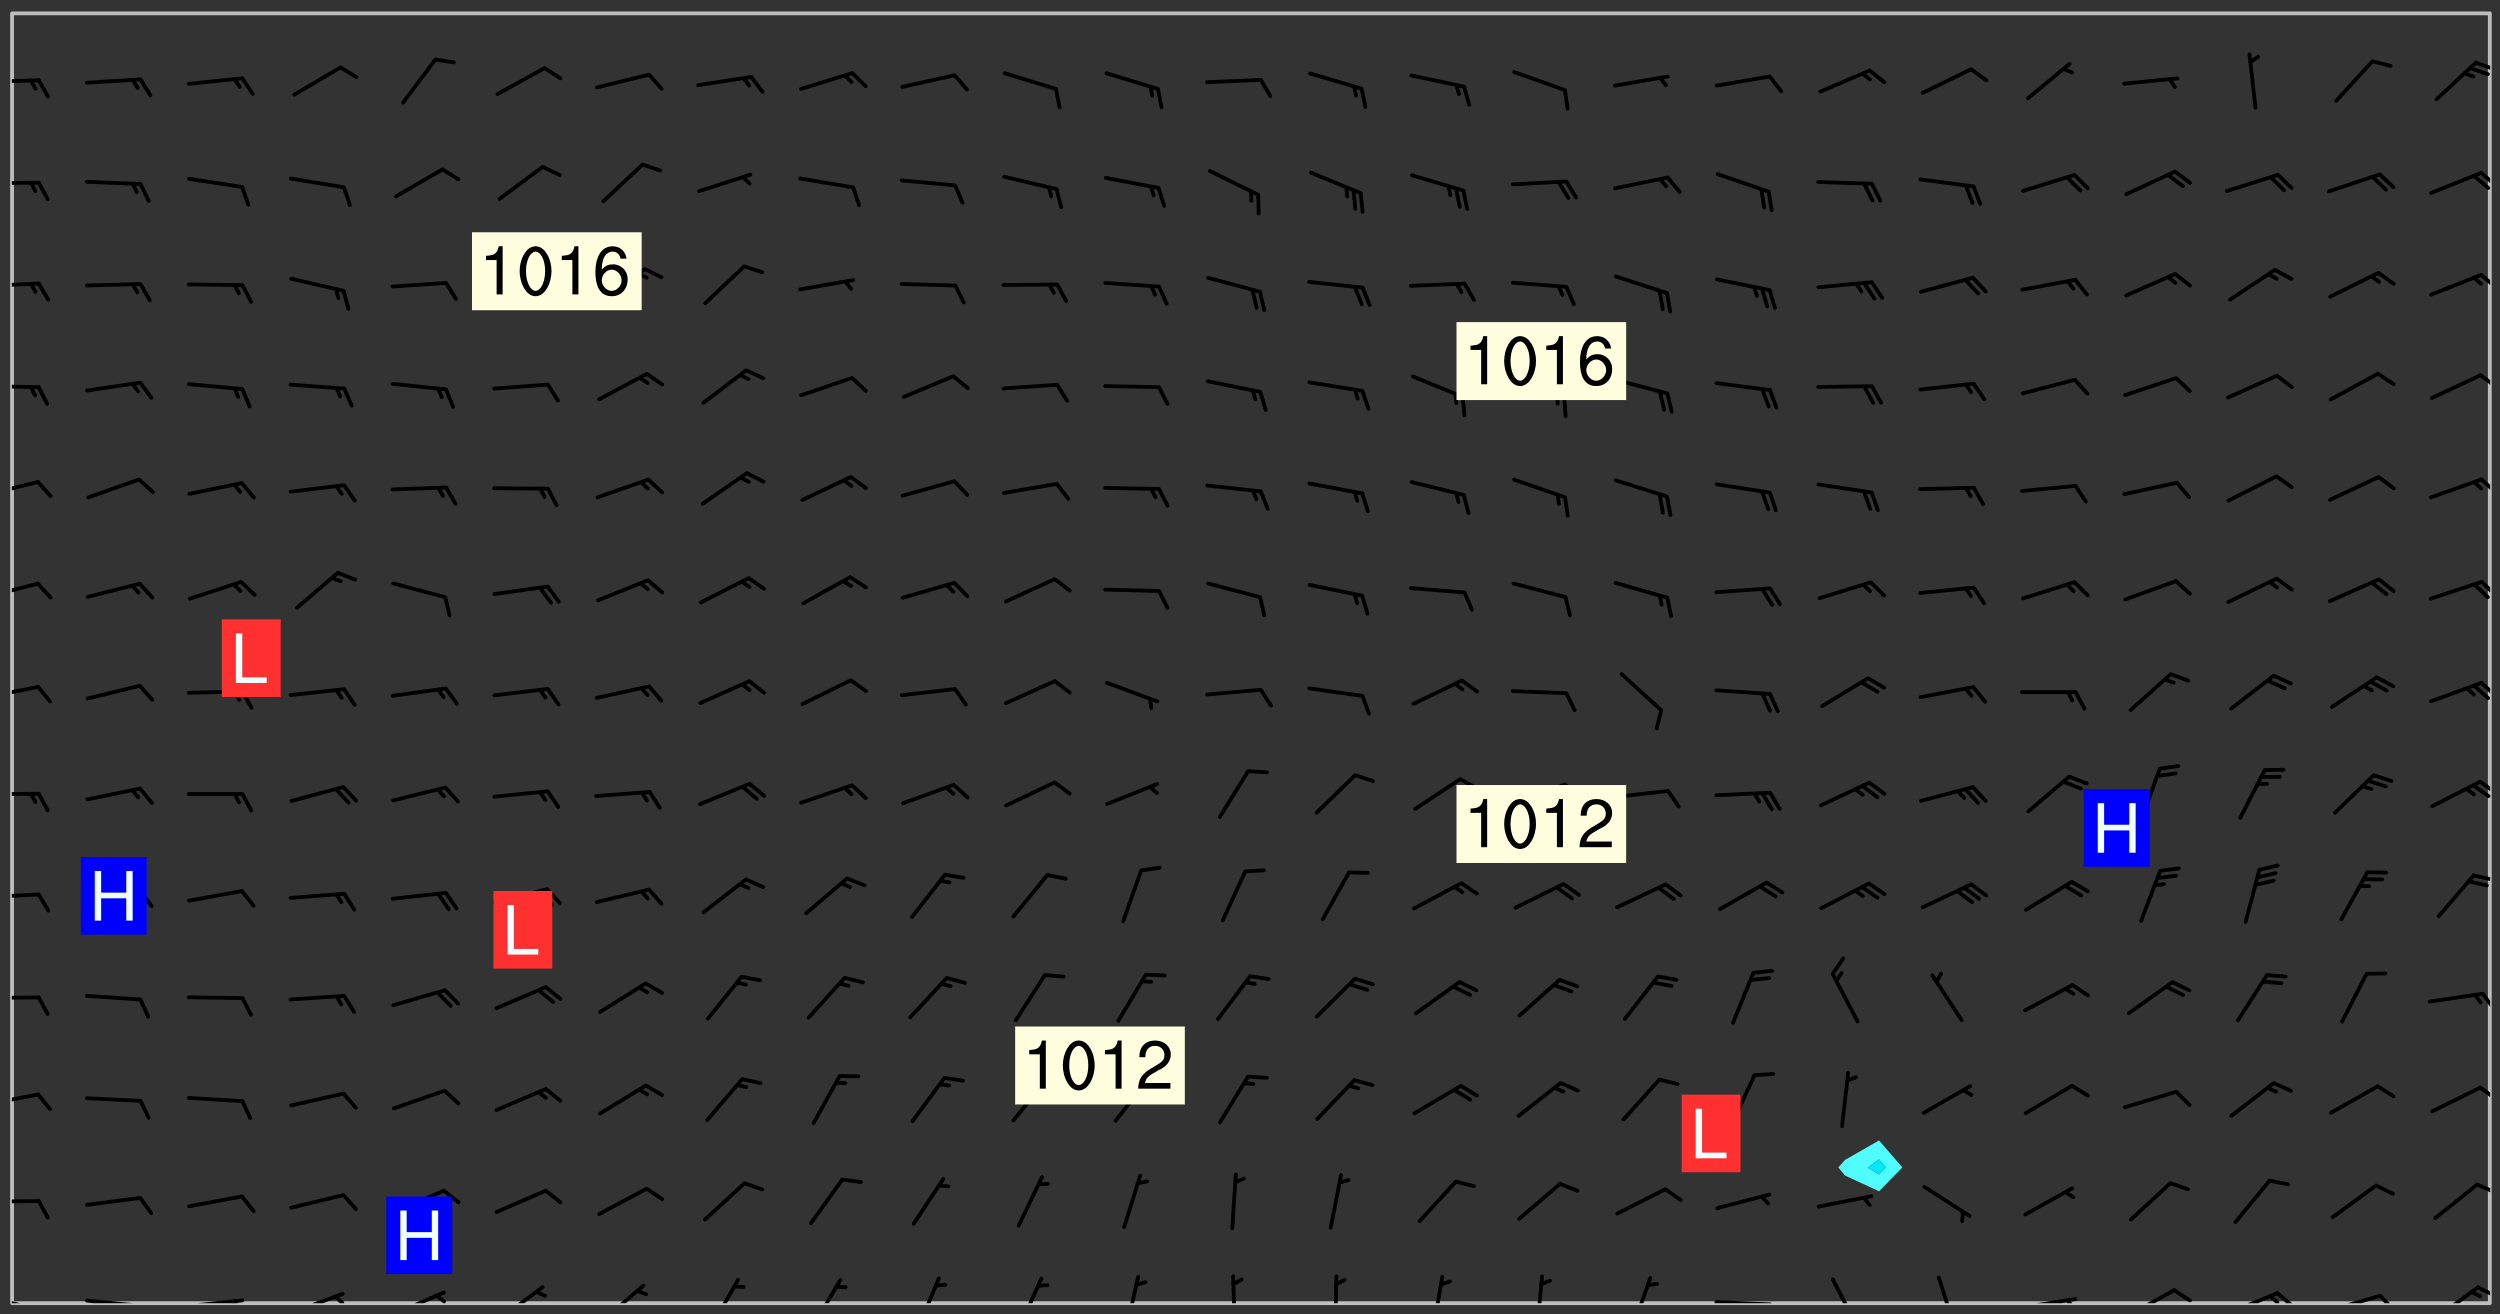 <svg xmlns="http://www.w3.org/2000/svg" role="img" xmlns:xlink="http://www.w3.org/1999/xlink" viewBox="142.45 309.95 326.84 171.84"><rect x="142.45" y="309.95" width="326.84" height="171.84" fill="#333333" stroke="none"/><defs><clipPath id="clip2"><path d="M 144 311.672 L 145 311.672 L 145 480.328 L 144 480.328 Z M 144 311.672"/></clipPath><clipPath id="clip3"><path d="M 144 311.672 L 468 311.672 L 468 480.328 L 144 480.328 Z M 144 311.672"/></clipPath><clipPath id="clip4"><path d="M 467 311.672 L 468 311.672 L 468 480.328 L 467 480.328 Z M 467 311.672"/></clipPath><clipPath id="clip5"><path d="M 144 479 L 148 479 L 148 480.328 L 144 480.328 Z M 144 479"/></clipPath><clipPath id="clip6"><path d="M 147 480 L 149 480 L 149 480.328 L 147 480.328 Z M 147 480"/></clipPath><clipPath id="clip7"><path d="M 153 479 L 162 479 L 162 480.328 L 153 480.328 Z M 153 479"/></clipPath><clipPath id="clip8"><path d="M 160 480 L 162 480 L 162 480.328 L 160 480.328 Z M 160 480"/></clipPath><clipPath id="clip9"><path d="M 166 479 L 175 479 L 175 480.328 L 166 480.328 Z M 166 479"/></clipPath><clipPath id="clip10"><path d="M 172 479 L 175 479 L 175 480.328 L 172 480.328 Z M 172 479"/></clipPath><clipPath id="clip11"><path d="M 180 478 L 188 478 L 188 480.328 L 180 480.328 Z M 180 478"/></clipPath><clipPath id="clip12"><path d="M 186 479 L 188 479 L 188 480.328 L 186 480.328 Z M 186 479"/></clipPath><clipPath id="clip13"><path d="M 193 478 L 201 478 L 201 480.328 L 193 480.328 Z M 193 478"/></clipPath><clipPath id="clip14"><path d="M 199 479 L 201 479 L 201 480.328 L 199 480.328 Z M 199 479"/></clipPath><clipPath id="clip15"><path d="M 207 477 L 214 477 L 214 480.328 L 207 480.328 Z M 207 477"/></clipPath><clipPath id="clip16"><path d="M 220 477 L 227 477 L 227 480.328 L 220 480.328 Z M 220 477"/></clipPath><clipPath id="clip17"><path d="M 235 477 L 240 477 L 240 480.328 L 235 480.328 Z M 235 477"/></clipPath><clipPath id="clip18"><path d="M 248 477 L 253 477 L 253 480.328 L 248 480.328 Z M 248 477"/></clipPath><clipPath id="clip19"><path d="M 262 476 L 266 476 L 266 480.328 L 262 480.328 Z M 262 476"/></clipPath><clipPath id="clip20"><path d="M 275 476 L 279 476 L 279 480.328 L 275 480.328 Z M 275 476"/></clipPath><clipPath id="clip21"><path d="M 289 476 L 292 476 L 292 480.328 L 289 480.328 Z M 289 476"/></clipPath><clipPath id="clip22"><path d="M 303 476 L 305 476 L 305 480.328 L 303 480.328 Z M 303 476"/></clipPath><clipPath id="clip23"><path d="M 316 476 L 318 476 L 318 480.328 L 316 480.328 Z M 316 476"/></clipPath><clipPath id="clip24"><path d="M 329 476 L 332 476 L 332 480.328 L 329 480.328 Z M 329 476"/></clipPath><clipPath id="clip25"><path d="M 343 476 L 345 476 L 345 480.328 L 343 480.328 Z M 343 476"/></clipPath><clipPath id="clip26"><path d="M 355 476 L 359 476 L 359 480.328 L 355 480.328 Z M 355 476"/></clipPath><clipPath id="clip27"><path d="M 366 479 L 375 479 L 375 480.328 L 366 480.328 Z M 366 479"/></clipPath><clipPath id="clip28"><path d="M 381 476 L 386 476 L 386 480.328 L 381 480.328 Z M 381 476"/></clipPath><clipPath id="clip29"><path d="M 395 476 L 399 476 L 399 480.328 L 395 480.328 Z M 395 476"/></clipPath><clipPath id="clip30"><path d="M 406 479 L 415 479 L 415 480.328 L 406 480.328 Z M 406 479"/></clipPath><clipPath id="clip31"><path d="M 412 479 L 414 479 L 414 480.328 L 412 480.328 Z M 412 479"/></clipPath><clipPath id="clip32"><path d="M 420 478 L 427 478 L 427 480.328 L 420 480.328 Z M 420 478"/></clipPath><clipPath id="clip33"><path d="M 426 478 L 429 478 L 429 480.328 L 426 480.328 Z M 426 478"/></clipPath><clipPath id="clip34"><path d="M 433 478 L 441 478 L 441 480.328 L 433 480.328 Z M 433 478"/></clipPath><clipPath id="clip35"><path d="M 439 478 L 443 478 L 443 480.328 L 439 480.328 Z M 439 478"/></clipPath><clipPath id="clip36"><path d="M 438 479 L 441 479 L 441 480.328 L 438 480.328 Z M 438 479"/></clipPath><clipPath id="clip37"><path d="M 446 479 L 454 479 L 454 480.328 L 446 480.328 Z M 446 479"/></clipPath><clipPath id="clip38"><path d="M 453 479 L 456 479 L 456 480.328 L 453 480.328 Z M 453 479"/></clipPath><clipPath id="clip39"><path d="M 460 478 L 467 478 L 467 480.328 L 460 480.328 Z M 460 478"/></clipPath><clipPath id="clip40"><path d="M 466 478 L 468 478 L 468 480 L 466 480 Z M 466 478"/></clipPath><clipPath id="clip41"><path d="M 144 466 L 148 466 L 148 468 L 144 468 Z M 144 466"/></clipPath><clipPath id="clip42"><path d="M 466 464 L 468 464 L 468 467 L 466 467 Z M 466 464"/></clipPath><clipPath id="clip43"><path d="M 144 452 L 148 452 L 148 455 L 144 455 Z M 144 452"/></clipPath><clipPath id="clip44"><path d="M 466 451 L 468 451 L 468 454 L 466 454 Z M 466 451"/></clipPath><clipPath id="clip45"><path d="M 144 440 L 148 440 L 148 441 L 144 441 Z M 144 440"/></clipPath><clipPath id="clip46"><path d="M 466 439 L 468 439 L 468 443 L 466 443 Z M 466 439"/></clipPath><clipPath id="clip47"><path d="M 144 426 L 148 426 L 148 428 L 144 428 Z M 144 426"/></clipPath><clipPath id="clip48"><path d="M 465 424 L 468 424 L 468 426 L 465 426 Z M 465 424"/></clipPath><clipPath id="clip49"><path d="M 144 413 L 148 413 L 148 415 L 144 415 Z M 144 413"/></clipPath><clipPath id="clip50"><path d="M 466 411 L 468 411 L 468 414 L 466 414 Z M 466 411"/></clipPath><clipPath id="clip51"><path d="M 465 412 L 468 412 L 468 415 L 465 415 Z M 465 412"/></clipPath><clipPath id="clip52"><path d="M 144 399 L 148 399 L 148 402 L 144 402 Z M 144 399"/></clipPath><clipPath id="clip53"><path d="M 466 398 L 468 398 L 468 402 L 466 402 Z M 466 398"/></clipPath><clipPath id="clip54"><path d="M 144 386 L 148 386 L 148 389 L 144 389 Z M 144 386"/></clipPath><clipPath id="clip55"><path d="M 466 385 L 468 385 L 468 388 L 466 388 Z M 466 385"/></clipPath><clipPath id="clip56"><path d="M 144 372 L 148 372 L 148 375 L 144 375 Z M 144 372"/></clipPath><clipPath id="clip57"><path d="M 466 372 L 468 372 L 468 375 L 466 375 Z M 466 372"/></clipPath><clipPath id="clip58"><path d="M 144 360 L 148 360 L 148 361 L 144 361 Z M 144 360"/></clipPath><clipPath id="clip59"><path d="M 466 358 L 468 358 L 468 361 L 466 361 Z M 466 358"/></clipPath><clipPath id="clip60"><path d="M 144 346 L 148 346 L 148 348 L 144 348 Z M 144 346"/></clipPath><clipPath id="clip61"><path d="M 466 345 L 468 345 L 468 348 L 466 348 Z M 466 345"/></clipPath><clipPath id="clip62"><path d="M 144 333 L 148 333 L 148 335 L 144 335 Z M 144 333"/></clipPath><clipPath id="clip63"><path d="M 466 332 L 468 332 L 468 335 L 466 335 Z M 466 332"/></clipPath><clipPath id="clip64"><path d="M 144 320 L 148 320 L 148 321 L 144 321 Z M 144 320"/></clipPath><clipPath id="clip65"><path d="M 465 317 L 468 317 L 468 320 L 465 320 Z M 465 317"/></clipPath><g id="surface409" clip-path="url(#clip1)"><path fill="#fff" fill-opacity="0" fill-rule="evenodd" d="M 0 0 L 1000 0 L 1000 1000 L 0 1000 Z M 0 0"/><path fill="#d3d3d3" fill-opacity="0" fill-rule="evenodd" d="M162.152 355.867L161.918 356.16 161.977 356.395 162.094 356.566 162.27 356.801 162.562 357.148 162.676 357.207 162.793 357.035 162.852 356.801 163.027 356.625 163.492 356.449 164.191 356.449 164.426 356.742 164.715 357.559 164.773 357.734 164.949 357.965 165.301 358.199 166 358.898 166.172 359.074 166.406 359.422 166.641 359.832 166.93 360.414 167.34 360.879 167.57 361.113 167.805 361.289 167.922 361.52 168.098 361.812 168.27 362.977 168.27 363.211 168.328 363.5 168.387 363.617 168.504 363.734 168.852 364.145 168.969 364.316 169.145 364.492 169.32 364.727 169.438 364.898 169.609 365.25 169.668 365.484 169.902 365.891 170.137 365.832 169.961 366.008 169.902 366.938 169.32 366.938 169.086 366.824 168.738 366.938 168.621 367.055 168.562 367.348 168.504 367.523 168.387 367.695 167.922 367.988 167.863 368.223 167.805 368.336 167.805 368.98 167.863 369.152 167.863 369.562 167.922 369.621 167.922 370.027 167.98 370.434 168.098 370.609 168.156 370.668 168.387 371.309 168.328 371.602 168.328 372.301 168.27 372.883 168.27 373.117 168.211 373.348 168.156 373.699 168.156 375.621 168.211 375.738 168.637 375.738 168.27 375.855 168.246 376.207 169.137 377.375 170.879 377.914 172.219 378.273 172.219 378.812 172.309 379.621 172.844 380.336 174.363 380.605 175.254 380.52 175.344 381.684 175.879 381.863 177.039 381.684 179.094 380.699 180.254 380.336 182.133 380.16 183.828 379.98 183.648 380.699 182.133 380.785 180.883 380.875 180.078 381.145 179.004 381.953 179.273 382.672 179.809 383.57 179.629 384.195 179.363 385.004 179.629 386.082 180.254 386.98 181.059 387.16 182.309 386.98 182.043 387.703 182.141 388.207 182.195 388.5 182.195 388.672 182.254 388.965 182.254 389.371 182.43 389.488 182.781 389.605 183.188 389.605 183.48 389.43 183.594 389.312 183.652 389.195 183.77 388.965 183.828 388.789 184.18 388.324 184.41 388.148 184.586 388.09 184.762 388.148 184.82 388.324 184.938 389.312 184.992 389.781 185.051 389.953 185.168 390.188 185.344 390.246 186.16 390.305 186.449 390.305 186.566 390.539 186.625 390.945 186.684 391.297 186.684 392.402 186.801 392.695 186.918 393.043 187.207 393.742 187.383 394.094 187.965 394.848 188.316 395.023 188.488 395.082 188.957 395.316 189.598 395.781 189.945 396.016 190.238 396.191 190.531 396.246 190.762 396.309 191.578 396.656 191.871 396.832 191.984 397.004 192.336 397.355 192.453 397.531 192.977 398.172 192.977 398.461 193.035 398.812 193.035 399.16 193.094 399.512 193.152 399.801 193.27 399.859 193.441 399.918 193.617 399.918 194.199 400.152 194.375 400.27 194.551 400.559 194.727 400.793 194.84 401.027 195.133 401.258 195.25 401.375 195.25 401.785 195.309 401.84 195.598 402.074 195.832 402.191 195.891 402.309 196.008 402.48 196.066 402.598 196.297 402.832 196.355 403.008 196.59 403.066 196.707 403.125 196.59 403.238 196.531 403.355 196.531 403.473 196.414 403.766 196.297 404.055 196.297 404.637 196.473 404.754 196.59 404.812 196.648 404.93 196.766 405.047 196.879 405.105 197.055 405.453 197.113 405.805 197.172 406.211 197.172 406.387 197.113 406.562 196.996 407.262 196.996 407.434 197.113 407.609 197.406 407.902 197.812 407.902 197.988 408.02 198.105 408.191 198.223 408.484 198.223 408.719 197.695 408.719 197.465 408.484 197.23 408.484 197.055 408.543 196.996 409.242 197.055 409.59 197.172 409.766 197.348 410.176 197.465 410.406 197.754 410.875 197.93 410.93 198.453 410.93 198.688 410.988 199.445 411.629 199.504 411.922 199.504 412.156 199.562 412.215 199.793 412.562 199.793 412.914 199.676 413.086 199.676 413.379 199.969 413.668 200.262 413.844 200.434 413.902 200.727 414.078 201.02 414.195 201.602 414.602 201.891 414.836 202.184 415.012 202.402 415.172 202.418 415.184 202.648 415.359 203.289 415.883 203.465 416.117 203.582 416.293 203.758 416.469 203.871 416.641 203.871 417.281 203.988 417.457 204.457 417.574 205.039 417.691 205.273 417.75 205.504 417.863 205.797 417.98 205.91 418.039 206.496 418.391 206.785 418.562 206.961 418.625 207.137 418.68 207.312 418.738 208.012 419.09 208.301 419.266 208.535 419.32 208.824 419.496 209.059 419.613 209.699 420.02 209.992 420.137 210.164 420.195 210.398 420.254 210.809 420.312 211.039 420.371 211.273 420.488 211.332 420.66 210.922 420.836 211.391 420.895 211.449 421.188 211.562 421.422 211.738 421.477 211.973 421.535 212.148 421.594 212.555 421.711 213.195 421.945 213.312 422.117 213.371 422.352 213.371 422.527 213.312 422.645 213.254 423.051 213.488 423.285 213.605 423.344 213.953 423.461 214.594 423.691 214.77 423.809 215.059 423.926 215.234 424.102 215.469 424.566 216.051 425.672 216.227 425.848 216.574 426.023 216.75 426.141 217.102 426.258 218.148 426.781 218.383 426.84 218.848 426.953 219.141 427.012 219.605 427.188 220.363 427.77 220.598 428.004 220.945 428.469 221.121 428.645 221.41 428.879 222.227 429.578 222.52 429.754 222.809 430.043 223.102 430.219 223.395 430.508 224.09 431.148 224.266 431.324 224.559 431.559 224.848 431.793 225.316 432.082 225.957 432.664 226.305 432.898 226.539 433.191 226.887 433.539 227.238 434.004 228.172 434.996 228.52 435.402 228.637 435.578 228.871 435.637 228.984 435.754 229.629 435.93 229.859 436.043 230.094 436.102 230.387 436.277 230.617 436.395 231.551 437.094 231.957 437.5 232.191 437.676 232.598 437.852 232.832 437.969 233.648 438.316 233.996 438.551 234.23 438.668 234.523 438.957 234.754 439.074 235.512 439.426 235.863 439.598 236.094 439.656 236.387 439.773 236.621 439.832 237.492 440.008 238.309 440.008 238.777 440.238 238.949 440.297 239.824 440.996 240.289 441.113 240.582 441.172 240.758 441.23 240.988 441.289 241.457 441.348 241.805 441.406 242.156 441.465 242.562 441.523 242.855 441.523 243.027 441.582 243.027 441.812 243.203 441.988 243.496 441.988 243.844 442.047 244.195 442.105 244.895 442.223 245.535 442.223 246 441.988 246.293 441.812 246.465 441.695 246.875 441.523 247.164 441.348 248.098 440.883 248.566 440.59 249.09 440.297 249.555 440.125 250.02 439.949 251.07 439.484 251.359 439.367 251.77 439.25 252.059 439.133 252.586 438.957 254.102 438.258 254.684 437.91 254.973 437.852 255.266 437.793 255.613 437.676 256.488 437.445 256.84 437.328 256.953 437.328 257.188 437.27 258.062 437.035 258.297 436.977 259.109 436.977 259.461 436.918 260.277 436.801 260.449 436.742 260.801 436.688 261.094 436.629 261.324 436.57 262.141 436.395 262.316 436.336 262.664 436.336 262.898 436.277 263.363 436.16 264.121 435.988 264.355 435.93 264.703 435.93 265.113 435.812 265.402 435.754 266.688 435.695 266.977 435.695 267.387 435.637 267.617 435.578 267.793 435.578 268.668 435.461 269.074 435.461 269.484 435.344 269.832 435.344 270.184 435.23 271.055 435.172 272.805 435.172 273.852 435.461 274.262 435.578 274.551 435.695 274.902 435.812 275.191 435.93 276.242 436.102 276.531 436.16 276.824 436.16 277.117 436.219 277.289 436.277 277.699 436.336 277.871 436.395 277.988 436.453 278.105 436.453 278.223 436.512 278.574 436.57 278.688 436.57 279.098 436.637 281.02 437.031 282.945 437.426 284.465 437.875 286.16 438.594 288.305 439.398 289.91 438.68 291.34 437.875 292.5 436.797 293.75 436.348 296.785 435.629 298.66 435.27 300.805 433.922 303.039 432.668 305.539 431.41 307.234 430.961 309.02 430.781 310.18 430.512 310.805 431.051 312.145 430.781 312.859 429.793 313.844 428.449 314.289 428.27 315.094 427.91 316.969 427.371 318.754 426.922 320.004 426.652 321.164 426.562 322.863 426.473 324.824 426.203 326.074 426.113 326.613 426.113 327.238 426.023 328.129 426.023 330.273 425.844 332.684 425.664 335.273 425.574 336.969 425.754 338.578 425.844 340.008 426.203 341.168 426.922 343.043 427.91 344.203 429.438 344.469 430.152 345.098 430.242 345.453 431.141 345.988 431.68 346.523 433.207 347.598 433.566 348.133 433.566 347.328 434.102 347.418 435.809 348.133 438.504 349.023 439.309 349.918 440.297 350.633 441.555 352.418 442.094 353.938 441.914 354.293 443.258 355.902 442.453 356.883 441.914 357.152 442.184 357.469 441.969 357.688 441.824 358.488 442.273 358.938 441.914 359.293 441.914 359.828 441.645 360.367 440.926 360.902 440.656 361.527 439.668 362.688 440.117 363.527 440.488 364.922 441.105 366.617 440.926 368.223 440.926 370.008 441.016 370.188 439.309 370.723 437.965 371.527 438.234 372.02 439.082 372.422 439.488 372.332 440.027 372.332 440.387 373.047 440.836 373.758 440.566 375.188 440.566 375.547 441.555 375.992 442.812 376.707 444.156 377.957 444.785 379.652 445.414 380.367 445.234 380.547 444.695 381.527 444.605 381.977 444.965 382.062 446.223 381.797 446.852 381.262 447.031 381.262 447.57 381.977 448.555 382.242 449.094 383.227 450.082 384.027 451.16 383.762 451.52 383.672 452.418 383.047 454.75 382.691 456.816 382.602 458.609 382.422 459.328 382.332 459.867 382.332 461.305 381.352 463.188 380.992 464.895 380.457 465.793 379.652 466.961 379.387 467.5 381.441 468.754 381.527 469.113 381.172 469.652 381.082 469.473 381.082 470.281 381.172 471.719 380.727 472.434 379.652 472.527 379.387 473.242 379.922 474.141 380.727 474.859 381.887 475.668 383.227 475.938 383.672 476.297 383.316 476.746 381.527 476.656 380.277 476.207 379.562 475.488 378.938 475.398 378.762 478.988 378.574 480.297 467.934 480.297 467.934 311.703 412.664 311.703 412.664 360.785 413.426 360.91 416.715 361.453 418.738 364.289 418.738 367.043 421.09 367.375 423.438 367.707 427.488 367.707 426.109 371.867 424.086 372.574 422.062 373.277 421.52 373.621 418.926 375.238 418.738 375.355 416.715 373.277 415.984 370.535 413.312 368.457 411.938 364.957 411.871 364.875 409.914 362.203 412.664 360.785 412.664 311.703 294.422 311.703 294.422 403.117 294.539 403.148 294.672 403.16 294.746 403.234 294.852 403.281 294.941 403.34 295.027 403.398 295.117 403.457 295.414 403.754 295.473 403.844 295.504 403.961 295.531 404.078 295.547 404.215 295.516 404.332 295.457 404.422 295.398 404.508 295.355 404.613 295.309 404.715 295.281 404.836 295.281 404.98 295.457 405.25 295.605 405.398 295.68 405.484 295.754 405.559 295.797 405.664 295.859 405.754 295.918 405.84 295.961 405.945 296.02 406.035 296.066 406.137 296.109 406.242 296.168 406.328 296.285 406.508 296.359 406.582 296.422 406.668 296.48 406.758 296.523 406.863 296.582 406.953 296.641 407.039 296.703 407.129 296.762 407.219 296.805 407.32 296.922 407.5 296.996 407.574 297.055 407.66 297.129 407.734 297.219 407.793 297.324 407.84 297.473 407.84 297.605 407.824 297.738 407.84 297.84 407.793 297.914 407.719 297.961 407.617 297.945 407.484 297.945 407.336 297.898 407.23 297.871 407.113 297.824 407.012 297.797 406.891 297.754 406.789 297.691 406.699 297.648 406.598 297.605 406.492 297.574 406.375 297.559 406.242 297.547 406.105 297.633 406.047 297.691 405.961 297.812 405.93 297.855 406.035 297.871 406.168 297.871 406.285 297.93 406.387 297.988 406.477 298.078 406.535 298.227 406.684 298.285 406.773 298.328 406.879 298.316 406.98 298.402 407.039 298.508 407.086 298.594 407.145 298.684 407.203 298.758 407.277 298.641 407.305 298.535 407.352 298.449 407.41 298.375 407.484 298.316 407.574 298.254 407.66 298.227 407.781 298.18 407.883 298.137 407.988 298.105 408.105 298.094 408.238 298.078 408.371 298.078 408.52 298.105 408.637 298.152 408.742 298.195 408.844 298.254 408.934 298.328 409.008 298.418 409.066 298.492 409.141 298.582 409.199 298.641 409.289 298.684 409.395 298.73 409.496 298.848 409.527 298.98 409.543 299.129 409.543 299.246 409.512 299.352 409.555 299.395 409.66 299.441 409.762 299.469 409.883 299.5 410 299.527 410.117 299.559 410.238 299.586 410.355 299.691 410.398 299.793 410.445 299.926 410.43 300.074 410.578 300.137 410.664 300.211 410.738 300.281 410.812 300.371 410.875 300.477 410.918 300.578 410.961 300.695 410.992 300.832 411.008 300.949 410.977 301.023 410.902 301.051 410.785 301.039 410.652 301.008 410.531 300.98 410.414 301.023 410.309 301.141 410.309 301.23 410.371 301.348 410.398 301.496 410.398 301.629 410.414 301.777 410.414 301.91 410.43 302.043 410.414 302.191 410.414 302.324 410.398 302.457 410.387 302.594 410.398 302.711 410.371 302.844 410.355 303.035 410.297 302.977 410.473 302.961 410.605 302.934 410.727 302.918 410.859 302.859 410.945 302.727 410.961 302.621 411.008 302.516 411.051 302.398 411.082 302.281 411.109 302.016 411.141 301.867 411.141 301.734 411.156 301.66 411.23 301.719 411.316 301.867 411.465 301.984 411.645 302.059 411.715 302.148 411.777 302.238 411.836 302.324 411.895 302.414 411.953 302.516 411.996 302.621 412.059 302.727 412.102 302.812 412.16 302.918 412.207 303.02 412.25 303.199 412.367 303.258 412.457 303.215 412.559 303.168 412.664 303.184 412.797 303.406 413.02 303.465 413.109 303.508 413.211 303.539 413.332 303.582 413.434 303.598 413.566 303.629 413.684 303.641 413.82 303.672 413.938 303.82 414.086 303.922 414.129 304.027 414.172 304.145 414.203 304.277 414.219 304.414 414.234 304.531 414.234 304.648 414.203 304.738 414.145 304.781 414.039 304.828 413.938 304.871 413.832 304.902 413.715 304.914 413.582 304.914 413.434 304.902 413.301 304.887 413.168 304.855 413.051 304.812 412.945 304.766 412.84 304.723 412.738 304.68 412.633 304.664 412.5 304.68 412.367 304.707 412.25 304.738 412.133 304.766 412.012 304.812 411.91 304.902 411.852 304.988 411.789 305.062 411.715 305.152 411.656 305.375 411.434 305.434 411.348 305.508 411.273 305.625 411.094 305.684 411.008 305.684 410.859 305.609 410.785 305.508 410.738 305.402 410.695 305.301 410.652 305.242 410.562 305.195 410.457 305.168 410.34 305.258 410.281 305.375 410.25 305.477 410.207 305.656 410.09 305.805 409.941 305.816 409.809 305.805 409.703 305.715 409.645 305.582 409.66 305.434 409.66 305.301 409.676 305.168 409.66 305.047 409.629 304.961 409.57 304.887 409.496 304.828 409.406 304.766 409.32 304.648 409.141 304.59 409.055 304.621 408.934 304.707 408.875 304.828 408.844 304.887 408.758 304.887 408.637 304.855 408.52 304.797 408.43 304.738 408.344 304.691 408.238 304.664 408.121 304.648 407.988 304.707 407.898 304.781 407.824 304.871 407.766 304.988 407.586 305.062 407.512 305.121 407.426 305.27 407.277 305.391 407.246 305.523 407.23 305.656 407.246 305.73 407.32 305.773 407.426 305.789 407.559 305.758 407.676 305.641 407.707 305.508 407.719 305.359 407.867 305.316 407.973 305.27 408.074 305.242 408.195 305.211 408.312 305.211 408.461 305.242 408.578 305.285 408.684 305.344 408.773 305.418 408.844 305.492 408.918 305.609 408.949 305.73 408.977 305.848 408.949 305.98 408.934 306.098 408.934 306.188 408.992 306.262 409.066 306.309 409.172 306.367 409.258 306.469 409.305 306.602 409.32 306.707 409.363 306.793 409.422 306.781 409.527 306.707 409.602 306.527 409.719 306.469 409.809 306.379 409.867 306.309 409.941 306.234 410.016 306.172 410.105 306.145 410.223 306.129 410.355 306.145 410.488 306.129 410.621 306.129 410.77 306.145 410.902 306.172 411.02 306.203 411.141 306.277 411.215 306.367 411.273 306.453 411.332 306.543 411.391 306.66 411.422 306.66 411.508 306.559 411.555 306.469 411.613 306.203 411.645 306.086 411.672 305.938 411.672 305.832 411.715 305.73 411.762 305.672 411.852 305.609 412.086 305.598 412.219 305.566 412.34 305.551 412.473 305.551 412.766 305.539 412.898 305.551 413.035 305.566 413.168 305.699 413.184 305.832 413.195 305.953 413.227 306.039 413.285 306.113 413.359 306.16 413.465 306.203 413.566 306.219 413.699 306.219 414.145 306.203 414.277 306.203 414.723 306.234 414.988 306.262 415.105 306.277 415.238 306.309 415.355 306.395 415.566 306.426 415.832 306.426 415.98 306.395 416.098 306.367 416.215 306.336 416.336 306.309 416.453 306.277 416.57 306.246 416.691 306.234 416.824 306.219 416.957 306.309 417.016 306.426 416.984 306.527 417 306.574 417.105 306.543 417.371 306.543 417.812 306.5 417.918 306.453 418.023 306.41 418.125 306.367 418.23 306.309 418.316 306.277 418.438 306.234 418.555 306.203 418.672 306.188 418.805 306.203 418.938 306.262 419.027 306.367 419.074 306.453 419.133 306.512 419.219 306.5 419.355 306.469 419.473 306.426 419.574 306.426 420.02 306.41 420.152 306.41 420.301 306.379 420.418 306.336 420.523 306.309 420.641 306.262 420.746 306.219 420.848 306.188 420.969 306.16 421.086 306.129 421.219 306.098 421.336 306.07 421.453 306.027 421.559 305.996 421.676 305.965 421.797 305.953 421.93 305.938 422.062 305.938 422.359 305.965 422.477 305.965 422.625 306.012 423.023 306.039 423.141 306.098 423.23 306.219 423.262 306.367 423.262 306.5 423.246 306.559 423.336 306.559 423.453 306.5 423.543 306.41 423.602 306.309 423.645 306.203 423.691 306.113 423.75 306.027 423.809 305.891 423.824 305.773 423.793 305.641 423.777 305.539 423.824 305.477 423.91 305.465 424.047 305.449 424.18 305.418 424.297 305.391 424.414 305.375 424.547 305.344 424.668 305.344 424.965 305.359 425.098 305.391 425.215 305.391 425.363 305.402 425.496 305.402 425.645 305.375 425.762 305.328 425.863 305.301 425.984 305.27 426.102 305.211 426.191 305.137 426.266 305.035 426.309 304.93 426.355 304.812 426.383 304.691 426.414 304.59 426.367 304.648 426.281 304.754 426.234 304.781 426.117 304.812 426 304.84 425.879 304.871 425.762 304.871 425.613 304.887 425.48 304.855 425.363 304.812 425.258 304.707 425.273 304.633 425.348 304.531 425.391 304.441 425.453 304.367 425.527 304.324 425.629 304.309 425.762 304.277 425.879 304.25 426 304.219 426.117 304.191 426.234 304.16 426.355 304.133 426.473 304.102 426.59 304.059 426.695 303.969 426.754 303.879 426.754 303.762 426.723 303.73 426.637 303.746 426.5 303.715 426.383 303.715 426.234 303.703 426.102 303.703 425.953 303.641 425.719 303.613 425.598 303.57 425.496 303.523 425.391 303.465 425.305 303.406 425.215 303.363 425.109 303.301 425.023 303.152 424.875 303.082 424.801 302.977 424.754 302.871 424.711 302.77 424.668 302.473 424.371 302.383 424.297 302.297 424.238 302.191 424.195 302.102 424.133 302.016 424.074 301.91 424.031 301.82 423.973 301.734 423.91 301.66 423.84 301.555 423.793 301.469 423.734 301.363 423.691 301.273 423.629 301.172 423.586 301.066 423.543 300.98 423.484 300.875 423.438 300.77 423.395 300.668 423.348 300.578 423.289 300.477 423.246 300.371 423.203 300.281 423.141 300.164 423.113 300.031 423.098 299.898 423.113 299.75 423.113 299.617 423.129 299.5 423.098 299.41 423.039 299.336 422.965 299.246 422.906 299.145 422.859 298.996 422.859 298.875 422.832 298.773 422.789 298.699 422.715 298.582 422.535 298.492 422.477 298.391 422.434 298.301 422.371 298.195 422.328 298.105 422.27 298.02 422.211 297.914 422.164 297.855 422.078 297.797 421.988 297.754 421.883 297.707 421.781 297.633 421.707 297.547 421.648 297.473 421.574 297.383 421.516 297.16 421.293 297.117 421.188 297.086 420.922 297.191 420.879 297.336 420.879 297.441 420.922 297.516 420.996 297.605 421.055 297.691 421.113 297.797 421.16 297.887 421.219 298.035 421.367 298.105 421.441 298.254 421.59 298.316 421.676 298.391 421.75 298.477 421.809 298.551 421.883 298.641 421.945 298.73 422.004 298.816 422.062 299.086 422.238 299.188 422.285 299.293 422.328 299.395 422.371 299.441 422.297 299.5 422.211 299.574 422.137 299.645 422.062 299.75 422.105 299.824 422.18 299.883 422.27 299.926 422.371 299.973 422.477 300.016 422.582 300.137 422.609 300.254 422.582 300.328 422.492 300.371 422.387 300.43 422.297 300.504 422.223 300.609 422.18 300.727 422.152 300.859 422.164 300.949 422.223 301.098 422.371 301.156 422.461 301.199 422.566 301.246 422.668 301.289 422.773 301.332 422.875 301.438 422.922 301.543 422.965 301.676 422.98 301.762 422.922 301.82 422.832 301.895 422.758 302 422.715 302.117 422.742 302.223 422.789 302.324 422.832 302.43 422.875 302.531 422.922 302.711 423.039 302.711 423.156 302.695 423.289 302.711 423.422 302.727 423.559 302.785 423.645 302.887 423.691 303.008 423.719 303.125 423.75 303.273 423.75 303.391 423.719 303.449 423.629 303.629 423.512 303.688 423.422 303.762 423.348 303.82 423.262 303.938 423.082 304.117 422.965 304.234 422.996 304.324 423.055 304.367 423.129 304.352 423.262 304.352 423.379 304.441 423.438 304.59 423.438 304.723 423.422 304.855 423.41 305.121 423.379 305.227 423.336 305.344 423.305 305.465 423.277 305.539 423.203 305.609 423.129 305.672 423.039 305.656 422.934 305.609 422.832 305.508 422.789 305.402 422.773 305.285 422.801 305.02 422.832 304.871 422.832 304.797 422.758 304.707 422.699 304.59 422.668 304.473 422.641 304.34 422.625 304.191 422.625 304.059 422.641 303.762 422.641 303.656 422.594 303.508 422.445 303.465 422.344 303.406 422.254 303.629 422.031 303.715 421.973 303.82 421.93 303.938 421.898 304.07 421.883 304.203 421.898 304.34 421.914 304.441 421.957 304.574 421.945 304.664 421.883 304.766 421.84 304.828 421.75 304.781 421.648 304.691 421.59 304.574 421.559 304.473 421.516 304.414 421.426 304.352 421.336 304.352 421.219 304.367 421.086 304.473 421.039 304.547 420.969 304.547 420.848 304.457 420.789 304.426 420.672 304.516 420.613 304.59 420.539 304.633 420.434 304.691 420.344 304.738 420.242 304.754 420.109 304.754 419.961 304.707 419.855 304.664 419.754 304.574 419.695 304.441 419.68 304.34 419.637 304.203 419.621 304.086 419.59 303.641 419.59 303.508 419.574 303.375 419.562 303.242 419.547 303.125 419.516 302.977 419.516 302.844 419.5 302.711 419.488 302.445 419.457 302.324 419.414 302.238 419.355 302.164 419.281 302.164 419.133 302.176 419 302.281 418.953 302.383 418.91 302.516 418.895 302.668 418.895 302.801 418.879 303.094 418.879 303.215 418.91 303.316 418.953 303.406 419.012 303.641 419.074 303.762 419.027 303.852 418.969 303.953 418.926 304.086 418.91 304.191 418.953 304.293 419 304.426 419.012 304.547 418.984 304.691 418.984 304.812 418.953 304.93 418.926 305.035 418.879 305.109 418.805 305.195 418.746 305.344 418.598 305.402 418.512 305.449 418.406 305.477 418.289 305.492 418.184 305.391 418.141 305.301 418.082 305.184 418.051 305.078 418.008 304.988 417.945 304.914 417.859 304.84 417.785 304.738 417.742 304.633 417.695 304.531 417.652 304.473 417.562 304.426 417.461 304.34 417.25 304.277 417.164 304.219 417.074 304.145 417 304.059 416.941 303.789 416.941 303.672 416.973 303.582 417.031 303.48 417.074 303.348 417.09 303.242 417.074 303.215 416.957 303.152 416.867 303.035 416.836 302.934 416.793 302.785 416.645 302.754 416.527 302.738 416.422 302.812 416.348 302.992 416.23 303.109 416.203 303.227 416.172 303.363 416.188 303.465 416.23 303.57 416.273 303.672 416.32 303.777 416.363 303.895 416.395 304.027 416.41 304.145 416.438 304.277 416.453 304.383 416.438 304.473 416.379 304.398 416.305 304.293 416.262 304.219 416.188 304.145 416.098 303.996 415.949 303.91 415.891 303.82 415.832 303.746 415.758 303.656 415.699 303.555 415.652 303.434 415.625 303.332 415.578 303.227 415.535 303.109 415.504 303.008 415.461 302.887 415.43 302.738 415.43 302.621 415.461 302.516 415.504 302.43 415.566 302.25 415.684 302.164 415.742 302.074 415.801 301.969 415.848 301.883 415.906 301.777 415.949 301.676 415.992 301.57 416.039 301.496 416.113 301.438 416.203 301.379 416.289 301.332 416.395 301.273 416.48 301.199 416.555 301.066 416.543 300.949 416.512 300.832 416.512 300.758 416.586 300.668 416.645 300.594 416.719 300.504 416.777 300.418 416.836 300.312 416.883 300.211 416.926 300.074 416.941 299.973 416.898 299.824 416.75 299.719 416.703 299.633 416.703 299.527 416.75 299.426 416.793 299.305 416.824 299.188 416.793 299.113 416.719 299.113 416.602 299.145 416.48 299.219 416.41 299.277 416.32 299.352 416.246 299.469 416.215 299.574 416.172 299.867 416.172 300 416.156 300.137 416.141 300.238 416.098 300.328 416.039 300.43 415.992 300.52 415.934 300.652 415.922 300.742 415.98 300.875 415.992 300.965 415.934 301.051 415.875 301.156 415.832 301.246 415.773 301.332 415.711 301.422 415.652 301.57 415.504 301.629 415.418 301.688 415.328 301.793 415.285 301.926 415.27 302.043 415.297 302.164 415.328 302.223 415.27 302.281 415.18 302.312 414.914 302.34 414.797 302.445 414.809 302.578 414.824 302.68 414.781 302.77 414.723 302.828 414.633 302.902 414.559 302.961 414.469 303.008 414.367 303.02 414.234 303.008 414.102 302.961 413.996 302.812 413.848 302.754 413.758 302.695 413.672 302.652 413.566 302.652 413.121 302.668 412.988 302.668 412.84 302.68 412.707 302.621 412.648 302.531 412.707 302.43 412.664 302.25 412.547 302.164 412.488 302.102 412.398 302.043 412.309 301.969 412.234 301.883 412.176 301.762 412.207 301.66 412.219 301.555 412.266 301.469 412.324 301.363 412.367 301.215 412.516 301.125 412.574 301.039 412.633 300.949 412.695 300.844 412.738 300.711 412.754 300.711 412.633 300.816 412.59 300.934 412.559 301.008 412.488 301.051 412.383 301.051 412.234 301.023 412.117 300.875 411.969 300.742 411.953 300.594 411.953 300.477 411.984 300.371 412.027 300.27 412.07 300.18 412.133 300.062 412.16 299.988 412.086 300 411.953 299.957 411.852 299.914 411.746 299.824 411.688 299.707 411.715 299.586 411.746 299.469 411.777 299.367 411.82 299.246 411.852 299.145 411.895 299.039 411.938 298.949 411.996 298.848 412.012 298.848 411.895 298.863 411.762 298.805 411.672 298.73 411.715 298.582 411.863 298.523 411.953 298.449 412.027 298.402 412.133 298.359 412.234 298.285 412.309 298.227 412.398 298.152 412.473 298.094 412.559 298.02 412.633 297.93 412.695 297.855 412.766 297.781 412.84 297.68 412.855 297.547 412.871 297.441 412.828 297.441 412.707 297.59 412.559 297.633 412.457 297.691 412.367 297.738 412.266 297.781 412.16 297.84 412.07 297.871 411.953 297.914 411.852 297.945 411.73 297.973 411.613 298.02 411.508 298.062 411.406 298.105 411.301 298.18 411.23 298.27 411.168 298.359 411.109 298.461 411.066 298.758 411.066 299.023 411.035 299.129 410.992 299.055 410.918 298.938 410.887 298.832 410.844 298.742 410.785 298.641 410.738 298.551 410.68 298.449 410.637 298.344 410.594 298.254 410.531 298.168 410.473 298.062 410.43 297.961 410.387 297.84 410.355 297.723 410.324 297.621 410.281 297.5 410.25 297.398 410.207 297.309 410.148 297.266 410.043 297.25 409.91 297.352 409.867 297.484 409.852 297.621 409.867 297.754 409.852 297.855 409.809 297.914 409.719 297.93 409.613 297.84 409.555 297.766 409.48 297.664 409.438 297.574 409.379 297.426 409.23 297.383 409.125 297.367 408.992 297.367 408.699 297.309 408.609 297.219 408.551 297.145 408.477 297.102 408.371 297.07 408.254 297.012 408.164 296.938 408.09 296.82 408.062 296.746 407.988 296.656 407.93 296.566 407.867 296.48 407.809 296.406 407.734 296.348 407.648 296.301 407.543 296.215 407.484 296.066 407.336 295.871 407.277 295.738 407.293 295.637 407.336 295.562 407.41 295.516 407.512 295.473 407.617 295.414 407.707 295.355 407.793 295.059 408.09 294.969 408.148 294.883 408.148 294.82 408.062 294.777 407.957 294.809 407.84 294.867 407.75 294.895 407.633 294.883 407.5 294.793 407.438 294.688 407.484 294.57 407.512 294.453 407.543 294.184 407.719 294.082 407.766 293.965 407.793 293.859 407.84 293.77 407.898 293.668 407.941 293.609 407.855 293.562 407.75 293.578 407.617 293.625 407.512 293.695 407.438 293.77 407.367 293.828 407.277 293.828 407.129 293.785 407.023 293.547 407.023 293.445 407.07 293.414 407.188 293.387 407.305 293.355 407.426 293.281 407.469 293.148 407.484 293.074 407.438 293.031 407.336 292.988 407.23 292.941 407.129 292.898 407.023 292.777 407.055 292.676 407.098 292.543 407.113 292.426 407.145 292.32 407.188 292.23 407.246 292.129 407.293 292.008 407.32 291.875 407.336 291.773 407.293 291.715 407.203 291.668 407.098 291.625 406.996 291.582 406.891 291.582 406.773 291.641 406.684 291.727 406.625 291.906 406.508 292.008 406.461 292.113 406.418 292.219 406.359 292.32 406.316 292.41 406.254 292.512 406.211 292.617 406.152 292.719 406.105 292.809 406.047 292.914 406.004 293.016 405.961 293.105 405.898 293.207 405.855 293.344 405.84 293.461 405.871 293.562 405.914 293.684 405.945 293.785 405.988 293.891 406.035 293.992 406.078 294.098 406.121 294.199 406.168 294.305 406.211 294.406 406.254 294.512 406.301 294.598 406.359 294.703 406.402 294.82 406.434 294.926 406.477 295.027 406.523 295.117 406.582 295.223 406.625 295.324 406.668 295.43 406.715 295.547 406.742 295.648 406.789 295.77 406.816 295.918 406.816 296.004 406.758 296.02 406.656 296.078 406.566 296.051 406.449 295.977 406.375 295.859 406.195 295.785 406.121 295.695 406.047 295.516 405.93 295.43 405.871 295.324 405.828 295.223 405.781 294.953 405.605 294.895 405.516 294.82 405.441 294.762 405.352 294.719 405.25 294.688 405.133 294.672 404.996 294.672 404.434 294.66 404.301 294.645 404.168 294.613 404.051 294.598 403.918 294.586 403.785 294.555 403.664 294.332 403.441 294.273 403.355 294.258 403.25 294.289 403.133 294.422 403.117 294.422 311.703 172.992 311.703 172.992 313.156 172.934 313.391 172.582 314.441 172.41 314.965 172.293 315.312 172.117 315.723 172 315.895 171.766 316.188 171.535 316.246 171.184 316.246 171.066 316.305 170.836 316.711 170.836 317.004 170.953 317.18 171.184 317.41 171.301 317.645 171.941 318.402 172.234 318.867 172.41 319.102 172.641 319.453 172.875 319.801 173.516 320.617 173.691 321.082 173.863 321.492 173.98 322.188 174.156 322.656 174.273 324.055 174.332 324.52 174.332 325.395 174.449 326.441 174.449 331.223 174.391 331.688 174.039 332.969 173.863 333.492 173.75 333.902 173.398 334.832 172.934 336 172.699 336.582 172.582 336.758 172.41 337.105 172.234 337.512 171.883 338.328 171.824 338.621 171.711 338.914 171.594 339.203 171.535 339.379 171.418 340.254 171.359 340.66 171.301 340.777 171.242 340.953 171.184 341.125 170.953 341.652 170.836 341.824 170.836 342.059 170.719 342.293 170.66 342.465 170.484 343.051 170.484 343.34 170.426 343.516 170.426 343.809 170.367 343.922 170.309 344.449 170.309 344.621 170.254 344.855 170.254 347.477 170.078 348.293 169.961 348.469 169.785 348.703 169.668 348.875 169.555 349.109 168.969 350.043 168.738 350.332 168.445 350.797 168.27 351.031 167.98 351.383 167.629 352.082 167.516 352.312 167.34 352.723 167.164 352.953 166.758 353.48 165.941 354.18 165.648 354.352 165.359 354.586 165.184 354.703 165.008 354.879 164.484 355.285 163.957 355.461 163.785 355.637 163.551 355.691 162.91 355.867 162.152 355.867M174.363 386.891L173.289 387.34 173.648 388.234 174.898 387.52 175.344 386.98 174.363 386.891"/><path fill="#d3d3d3" fill-opacity="0" fill-rule="evenodd" d="M201.508 416.598L200.613 416.598 201.062 417.227 202.043 417.586 202.848 417.496 203.293 416.508 203.117 416.598 202.402 416.242 201.508 416.598M356.129 475.668L356.07 475.145 356.07 474.852 356.184 474.559 356.242 474.328 356.711 473.859 356.824 473.859 356.941 473.746 357.059 473.688 357.234 473.688 357.469 473.629 357.816 473.629 358.051 473.688 358.168 473.746 358.398 473.918 358.457 474.094 358.574 474.676 358.574 474.969 358.457 475.145 358.285 475.434 358.109 475.609 357.582 476.133 357.352 476.367 357.234 476.426 357.059 476.426 356.941 476.367 356.535 476.074 356.359 475.957 356.242 475.898 356.184 475.785 356.129 475.668M362.77 464.711L362.711 464.539 362.711 463.43 362.77 463.258 362.945 463.199 363.117 463.141 363.293 463.141 363.527 463.082 363.645 463.141 363.703 463.84 363.645 464.012 363.527 464.188 363.41 464.246 363.176 464.77 363.062 464.828 362.828 464.828 362.77 464.711M372.383 450.32L372.266 450.145 372.266 449.445 372.559 448.57 372.676 448.398 372.852 448.047 372.965 447.816 373.082 447.523 373.434 446.766 373.551 446.535 373.723 446.301 373.898 446.301 374.016 446.242 374.656 446.242 374.773 446.301 375.008 446.535 375.18 446.648 375.531 446.941 375.648 447.059 375.762 447.234 375.762 447.348 375.879 447.406 375.996 447.523 375.996 448.223 375.938 448.398 375.938 448.629 375.879 448.805 375.531 449.855 375.414 450.086 375.297 450.32 375.18 450.379 374.949 450.613 374.309 450.902 373.434 450.902 373.023 450.785 372.383 450.32"/><path fill="none" stroke="#bebebe" stroke-linecap="round" stroke-linejoin="round" stroke-miterlimit="10" stroke-width=".5" d="M 431.957 354.305 L 108.027 354.305 L 108.027 185.68 L 431.957 185.68 L 431.957 354.305" transform="matrix(1 0 0 -1 36 666)"/><g clip-path="url(#clip2)"><path fill="#fff" fill-opacity="0" fill-rule="evenodd" d="M 144 475.891 L 144 480.328 L 144.004 480.328 L 144 480.328 L 144 311.672 L 144.004 311.672 L 144 311.672 L 144 475.891"/></g><g clip-path="url(#clip3)"><path fill="#fff" fill-opacity="0" fill-rule="evenodd" d="M 144.004 480.328 L 144.004 311.672 L 388.109 311.672 L 388.109 459.047 L 383.672 461.586 L 382.781 462.574 L 383.672 463.645 L 388.109 465.691 L 391.156 462.574 L 388.109 459.047 L 388.109 311.672 L 467.996 311.672 L 467.996 480.328 L 144.004 480.328"/></g><path fill="#50fcfc" fill-rule="evenodd" d="M 383.672 463.645 L 382.781 462.574 L 383.672 461.586 L 388.109 459.047 L 388.109 461.527 L 386.617 462.574 L 388.109 463.5 L 389.012 462.574 L 388.109 461.527 L 388.109 459.047 L 391.156 462.574 L 388.109 465.691 L 383.672 463.645"/><path fill="#00e8fc" fill-rule="evenodd" d="M 388.109 463.5 L 386.617 462.574 L 388.109 461.527 L 389.012 462.574 L 388.109 463.5"/><g clip-path="url(#clip4)"><path fill="#fff" fill-opacity="0" fill-rule="evenodd" d="M 467.996 480.328 L 468 480.328 L 468 311.672 L 467.996 311.672 L 468 311.672 L 468 480.328 L 467.996 480.328"/></g><g clip-path="url(#clip5)"><path fill="none" stroke="#000" stroke-linecap="round" stroke-linejoin="round" stroke-miterlimit="10" stroke-width=".5" d="M 111.422 184.867 L 104.578 186.477" transform="matrix(1 0 0 -1 36 666)"/></g><g clip-path="url(#clip6)"><path fill="none" stroke="#000" stroke-linecap="round" stroke-linejoin="round" stroke-miterlimit="10" stroke-width=".5" d="M 111.422 184.867 L 112.047 182.492" transform="matrix(1 0 0 -1 36 666)"/></g><g clip-path="url(#clip7)"><path fill="none" stroke="#000" stroke-linecap="round" stroke-linejoin="round" stroke-miterlimit="10" stroke-width=".5" d="M 124.812 185.332 L 117.816 186.012" transform="matrix(1 0 0 -1 36 666)"/></g><g clip-path="url(#clip8)"><path fill="none" stroke="#000" stroke-linecap="round" stroke-linejoin="round" stroke-miterlimit="10" stroke-width=".5" d="M 124.812 185.332 L 125.75 183.066" transform="matrix(1 0 0 -1 36 666)"/></g><g clip-path="url(#clip9)"><path fill="none" stroke="#000" stroke-linecap="round" stroke-linejoin="round" stroke-miterlimit="10" stroke-width=".5" d="M 138.125 186.039 L 131.137 185.305" transform="matrix(1 0 0 -1 36 666)"/></g><g clip-path="url(#clip10)"><path fill="none" stroke="#000" stroke-linecap="round" stroke-linejoin="round" stroke-miterlimit="10" stroke-width=".5" d="M 137.109 185.93 L 137.793 184.914" transform="matrix(1 0 0 -1 36 666)"/></g><g clip-path="url(#clip11)"><path fill="none" stroke="#000" stroke-linecap="round" stroke-linejoin="round" stroke-miterlimit="10" stroke-width=".5" d="M 151.238 186.898 L 144.652 184.445" transform="matrix(1 0 0 -1 36 666)"/></g><g clip-path="url(#clip12)"><path fill="none" stroke="#000" stroke-linecap="round" stroke-linejoin="round" stroke-miterlimit="10" stroke-width=".5" d="M 150.281 186.543 L 151.199 185.727" transform="matrix(1 0 0 -1 36 666)"/></g><g clip-path="url(#clip13)"><path fill="none" stroke="#000" stroke-linecap="round" stroke-linejoin="round" stroke-miterlimit="10" stroke-width=".5" d="M 164.477 187.082 L 158.043 184.262" transform="matrix(1 0 0 -1 36 666)"/></g><g clip-path="url(#clip14)"><path fill="none" stroke="#000" stroke-linecap="round" stroke-linejoin="round" stroke-miterlimit="10" stroke-width=".5" d="M 163.543 186.672 L 164.504 185.91" transform="matrix(1 0 0 -1 36 666)"/></g><g clip-path="url(#clip15)"><path fill="none" stroke="#000" stroke-linecap="round" stroke-linejoin="round" stroke-miterlimit="10" stroke-width=".5" d="M 177.387 187.777 L 171.762 183.566" transform="matrix(1 0 0 -1 36 666)"/></g><path fill="none" stroke="#000" stroke-linecap="round" stroke-linejoin="round" stroke-miterlimit="10" stroke-width=".5" d="M 176.57 187.164 L 177.68 186.645" transform="matrix(1 0 0 -1 36 666)"/><g clip-path="url(#clip16)"><path fill="none" stroke="#000" stroke-linecap="round" stroke-linejoin="round" stroke-miterlimit="10" stroke-width=".5" d="M 190.555 187.961 L 185.227 183.383" transform="matrix(1 0 0 -1 36 666)"/></g><path fill="none" stroke="#000" stroke-linecap="round" stroke-linejoin="round" stroke-miterlimit="10" stroke-width=".5" d="M 189.781 187.293 L 190.922 186.848" transform="matrix(1 0 0 -1 36 666)"/><g clip-path="url(#clip17)"><path fill="none" stroke="#000" stroke-linecap="round" stroke-linejoin="round" stroke-miterlimit="10" stroke-width=".5" d="M 202.941 188.727 L 199.469 182.617" transform="matrix(1 0 0 -1 36 666)"/></g><path fill="none" stroke="#000" stroke-linecap="round" stroke-linejoin="round" stroke-miterlimit="10" stroke-width=".5" d="M 202.438 187.836 L 203.664 187.805" transform="matrix(1 0 0 -1 36 666)"/><g clip-path="url(#clip18)"><path fill="none" stroke="#000" stroke-linecap="round" stroke-linejoin="round" stroke-miterlimit="10" stroke-width=".5" d="M 216.309 188.695 L 212.734 182.645" transform="matrix(1 0 0 -1 36 666)"/></g><path fill="none" stroke="#000" stroke-linecap="round" stroke-linejoin="round" stroke-miterlimit="10" stroke-width=".5" d="M 215.789 187.816 L 217.012 187.762" transform="matrix(1 0 0 -1 36 666)"/><g clip-path="url(#clip19)"><path fill="none" stroke="#000" stroke-linecap="round" stroke-linejoin="round" stroke-miterlimit="10" stroke-width=".5" d="M 229.195 188.91 L 226.477 182.43" transform="matrix(1 0 0 -1 36 666)"/></g><path fill="none" stroke="#000" stroke-linecap="round" stroke-linejoin="round" stroke-miterlimit="10" stroke-width=".5" d="M 228.801 187.969 L 230.02 188.082" transform="matrix(1 0 0 -1 36 666)"/><g clip-path="url(#clip20)"><path fill="none" stroke="#000" stroke-linecap="round" stroke-linejoin="round" stroke-miterlimit="10" stroke-width=".5" d="M 242.582 188.879 L 239.719 182.461" transform="matrix(1 0 0 -1 36 666)"/></g><path fill="none" stroke="#000" stroke-linecap="round" stroke-linejoin="round" stroke-miterlimit="10" stroke-width=".5" d="M 242.164 187.945 L 243.391 188.031" transform="matrix(1 0 0 -1 36 666)"/><g clip-path="url(#clip21)"><path fill="none" stroke="#000" stroke-linecap="round" stroke-linejoin="round" stroke-miterlimit="10" stroke-width=".5" d="M 255.246 189.098 L 253.684 182.246" transform="matrix(1 0 0 -1 36 666)"/></g><path fill="none" stroke="#000" stroke-linecap="round" stroke-linejoin="round" stroke-miterlimit="10" stroke-width=".5" d="M 255.02 188.102 L 256.203 188.422" transform="matrix(1 0 0 -1 36 666)"/><g clip-path="url(#clip22)"><path fill="none" stroke="#000" stroke-linecap="round" stroke-linejoin="round" stroke-miterlimit="10" stroke-width=".5" d="M 267.668 189.184 L 267.891 182.16" transform="matrix(1 0 0 -1 36 666)"/></g><path fill="none" stroke="#000" stroke-linecap="round" stroke-linejoin="round" stroke-miterlimit="10" stroke-width=".5" d="M 267.703 188.16 L 268.766 188.77" transform="matrix(1 0 0 -1 36 666)"/><g clip-path="url(#clip23)"><path fill="none" stroke="#000" stroke-linecap="round" stroke-linejoin="round" stroke-miterlimit="10" stroke-width=".5" d="M 281.16 189.184 L 281.031 182.16" transform="matrix(1 0 0 -1 36 666)"/></g><path fill="none" stroke="#000" stroke-linecap="round" stroke-linejoin="round" stroke-miterlimit="10" stroke-width=".5" d="M 281.141 188.16 L 282.234 188.719" transform="matrix(1 0 0 -1 36 666)"/><g clip-path="url(#clip24)"><path fill="none" stroke="#000" stroke-linecap="round" stroke-linejoin="round" stroke-miterlimit="10" stroke-width=".5" d="M 295.012 189.133 L 293.809 182.211" transform="matrix(1 0 0 -1 36 666)"/></g><path fill="none" stroke="#000" stroke-linecap="round" stroke-linejoin="round" stroke-miterlimit="10" stroke-width=".5" d="M 294.836 188.125 L 296.004 188.508" transform="matrix(1 0 0 -1 36 666)"/><g clip-path="url(#clip25)"><path fill="none" stroke="#000" stroke-linecap="round" stroke-linejoin="round" stroke-miterlimit="10" stroke-width=".5" d="M 308.047 189.172 L 307.406 182.172" transform="matrix(1 0 0 -1 36 666)"/></g><path fill="none" stroke="#000" stroke-linecap="round" stroke-linejoin="round" stroke-miterlimit="10" stroke-width=".5" d="M 307.953 188.152 L 309.086 188.629" transform="matrix(1 0 0 -1 36 666)"/><g clip-path="url(#clip26)"><path fill="none" stroke="#000" stroke-linecap="round" stroke-linejoin="round" stroke-miterlimit="10" stroke-width=".5" d="M 322.207 188.984 L 319.875 182.355" transform="matrix(1 0 0 -1 36 666)"/></g><path fill="none" stroke="#000" stroke-linecap="round" stroke-linejoin="round" stroke-miterlimit="10" stroke-width=".5" d="M 321.867 188.02 L 323.082 188.203" transform="matrix(1 0 0 -1 36 666)"/><g clip-path="url(#clip27)"><path fill="none" stroke="#000" stroke-linecap="round" stroke-linejoin="round" stroke-miterlimit="10" stroke-width=".5" d="M 337.867 185.527 L 330.844 185.816" transform="matrix(1 0 0 -1 36 666)"/></g><g clip-path="url(#clip28)"><path fill="none" stroke="#000" stroke-linecap="round" stroke-linejoin="round" stroke-miterlimit="10" stroke-width=".5" d="M 349.281 182.547 L 346.062 188.793" transform="matrix(1 0 0 -1 36 666)"/></g><g clip-path="url(#clip29)"><path fill="none" stroke="#000" stroke-linecap="round" stroke-linejoin="round" stroke-miterlimit="10" stroke-width=".5" d="M 362.047 182.32 L 359.926 189.02" transform="matrix(1 0 0 -1 36 666)"/></g><g clip-path="url(#clip30)"><path fill="none" stroke="#000" stroke-linecap="round" stroke-linejoin="round" stroke-miterlimit="10" stroke-width=".5" d="M 377.773 186.211 L 370.828 185.133" transform="matrix(1 0 0 -1 36 666)"/></g><g clip-path="url(#clip31)"><path fill="none" stroke="#000" stroke-linecap="round" stroke-linejoin="round" stroke-miterlimit="10" stroke-width=".5" d="M 376.762 186.055 L 377.5 185.07" transform="matrix(1 0 0 -1 36 666)"/></g><g clip-path="url(#clip32)"><path fill="none" stroke="#000" stroke-linecap="round" stroke-linejoin="round" stroke-miterlimit="10" stroke-width=".5" d="M 390.688 187.379 L 384.547 183.965" transform="matrix(1 0 0 -1 36 666)"/></g><g clip-path="url(#clip33)"><path fill="none" stroke="#000" stroke-linecap="round" stroke-linejoin="round" stroke-miterlimit="10" stroke-width=".5" d="M 390.688 187.379 L 392.746 186.043" transform="matrix(1 0 0 -1 36 666)"/></g><g clip-path="url(#clip34)"><path fill="none" stroke="#000" stroke-linecap="round" stroke-linejoin="round" stroke-miterlimit="10" stroke-width=".5" d="M 404.191 186.98 L 397.672 184.359" transform="matrix(1 0 0 -1 36 666)"/></g><g clip-path="url(#clip35)"><path fill="none" stroke="#000" stroke-linecap="round" stroke-linejoin="round" stroke-miterlimit="10" stroke-width=".5" d="M 404.191 186.98 L 406.066 185.398" transform="matrix(1 0 0 -1 36 666)"/></g><g clip-path="url(#clip36)"><path fill="none" stroke="#000" stroke-linecap="round" stroke-linejoin="round" stroke-miterlimit="10" stroke-width=".5" d="M 403.242 186.602 L 404.18 185.809" transform="matrix(1 0 0 -1 36 666)"/></g><g clip-path="url(#clip37)"><path fill="none" stroke="#000" stroke-linecap="round" stroke-linejoin="round" stroke-miterlimit="10" stroke-width=".5" d="M 417.625 186.641 L 410.867 184.703" transform="matrix(1 0 0 -1 36 666)"/></g><g clip-path="url(#clip38)"><path fill="none" stroke="#000" stroke-linecap="round" stroke-linejoin="round" stroke-miterlimit="10" stroke-width=".5" d="M 417.625 186.641 L 419.328 184.875" transform="matrix(1 0 0 -1 36 666)"/></g><g clip-path="url(#clip39)"><path fill="none" stroke="#000" stroke-linecap="round" stroke-linejoin="round" stroke-miterlimit="10" stroke-width=".5" d="M 430.402 187.738 L 424.719 183.605" transform="matrix(1 0 0 -1 36 666)"/></g><g clip-path="url(#clip40)"><path fill="none" stroke="#000" stroke-linecap="round" stroke-linejoin="round" stroke-miterlimit="10" stroke-width=".5" d="M 430.402 187.738 L 432.609 186.664" transform="matrix(1 0 0 -1 36 666)"/></g><path fill="none" stroke="#000" stroke-linecap="round" stroke-linejoin="round" stroke-miterlimit="10" stroke-width=".5" d="M 429.578 187.137 L 430.68 186.598" transform="matrix(1 0 0 -1 36 666)"/><g clip-path="url(#clip41)"><path fill="none" stroke="#000" stroke-linecap="round" stroke-linejoin="round" stroke-miterlimit="10" stroke-width=".5" d="M 111.512 199.031 L 104.488 198.941" transform="matrix(1 0 0 -1 36 666)"/></g><path fill="none" stroke="#000" stroke-linecap="round" stroke-linejoin="round" stroke-miterlimit="10" stroke-width=".5" d="M111.512 199.031L112.691 196.879M124.801 199.434L117.828 198.539M124.801 199.434L126.219 197.43M138.086 199.629L131.176 198.344M138.086 199.629L139.613 197.707M151.363 199.809L144.527 198.164M151.363 199.809L152.988 197.969M164.484 200.387L158.039 197.586M164.484 200.387L166.402 198.859M177.797 200.387L171.352 197.586M177.797 200.387L179.719 198.859M190.988 200.645L184.793 197.328M190.988 200.645L193.027 199.277M203.793 201.363L198.621 196.609M203.793 201.363L206.105 200.551M216.57 201.84L212.469 196.133M216.57 201.84L219.004 201.508M229.773 201.918L225.898 196.055M229.211 201.062L230.43 200.945M242.676 202.152L239.625 195.82M242.234 201.23L243.457 201.277M255.508 202.344L253.426 195.629M255.203 201.367L256.41 201.594M268.008 202.492L267.555 195.48M267.941 201.473L269.062 201.977M281.773 202.434L280.418 195.539M281.578 201.43L282.75 201.785M296.781 201.578L292.039 196.395M296.781 201.578L299.16 200.969M310.395 201.27L305.059 196.703M310.395 201.27L312.68 200.375M324.176 200.574L317.906 197.398M324.176 200.574L326.184 199.164M337.754 199.879L330.957 198.094M336.766 199.617L337.598 198.719M351.121 199.66L344.223 198.312M350.117 199.465L350.891 198.512M363.938 197.082L358.035 200.891M363.078 197.637L362.977 196.414M377.371 200.699L371.234 197.273M376.477 200.199L377.508 199.535M390.199 201.371L385.035 196.602M390.199 201.371L392.512 200.562M403.164 201.699L398.699 196.273M403.164 201.699L405.57 201.215M417.086 201.059L411.406 196.914M417.086 201.059L419.293 199.984M430.305 201.18L424.816 196.793" transform="matrix(1 0 0 -1 36 666)"/><g clip-path="url(#clip42)"><path fill="none" stroke="#000" stroke-linecap="round" stroke-linejoin="round" stroke-miterlimit="10" stroke-width=".5" d="M 430.305 201.18 L 432.559 200.211" transform="matrix(1 0 0 -1 36 666)"/></g><g clip-path="url(#clip43)"><path fill="none" stroke="#000" stroke-linecap="round" stroke-linejoin="round" stroke-miterlimit="10" stroke-width=".5" d="M 111.449 212.961 L 104.551 211.641" transform="matrix(1 0 0 -1 36 666)"/></g><path fill="none" stroke="#000" stroke-linecap="round" stroke-linejoin="round" stroke-miterlimit="10" stroke-width=".5" d="M111.449 212.961L112.988 211.051M124.824 212.133L117.805 212.469M124.824 212.133L125.871 209.914M138.137 212.098L131.121 212.508M138.137 212.098L139.16 209.867M151.371 213.078L144.52 211.527M151.371 213.078L152.973 211.219M164.582 213.453L157.941 211.152M164.582 213.453L166.379 211.781M177.809 213.68L171.344 210.922M177.809 213.68L179.715 212.141M176.867 213.277L177.82 212.508M190.887 214.137L184.895 210.465M190.887 214.137L193 212.891M190.016 213.602L191.07 212.98M203.484 214.973L198.926 209.629M203.484 214.973L205.883 214.445M202.824 214.195L204.02 213.93M216.227 215.375L212.816 209.23M216.227 215.375L218.68 215.328M215.73 214.48L216.957 214.457M229.922 215.129L225.75 209.473M229.922 215.129L232.348 214.77M229.316 214.305L230.527 214.125M243.359 215.031L238.941 209.57M243.359 215.031L245.77 214.566M242.719 214.238L243.922 214.004M256.625 215.074L252.305 209.531M256.625 215.074L259.043 214.648M255.996 214.266L257.207 214.055M269.617 215.297L265.941 209.309M269.617 215.297L272.066 215.145M269.086 214.426L270.309 214.348M283.523 214.84L278.668 209.762M283.523 214.84L285.887 214.176M282.816 214.102L284 213.77M297.438 214.09L291.387 210.516M297.438 214.09L299.531 212.809M296.555 213.57L298.648 212.289M310.492 214.465L304.961 210.137M310.492 214.465L312.734 213.469M309.688 213.836L310.809 213.34M323.391 214.914L318.691 209.688M323.391 214.914L325.77 214.324M335.824 215.492L332.887 209.109M335.824 215.492L338.273 215.637M348.07 215.793L347.273 208.812M347.953 214.777L349.098 215.227M364.031 214.055L357.941 210.551M363.145 213.543L364.184 212.891M377.324 214.09L371.277 210.512M377.324 214.09L379.422 212.812M390.98 213.312L384.25 211.293M390.98 213.312L392.707 211.566M403.711 214.449L398.152 210.152M403.711 214.449L405.949 213.438M402.902 213.824L404.02 213.32M417.301 214.039L411.191 210.562M417.301 214.039L419.371 212.727M430.715 213.855L424.41 210.746" transform="matrix(1 0 0 -1 36 666)"/><g clip-path="url(#clip44)"><path fill="none" stroke="#000" stroke-linecap="round" stroke-linejoin="round" stroke-miterlimit="10" stroke-width=".5" d="M 430.715 213.855 L 432.703 212.422" transform="matrix(1 0 0 -1 36 666)"/></g><g clip-path="url(#clip45)"><path fill="none" stroke="#000" stroke-linecap="round" stroke-linejoin="round" stroke-miterlimit="10" stroke-width=".5" d="M 111.512 225.645 L 104.488 225.586" transform="matrix(1 0 0 -1 36 666)"/></g><path fill="none" stroke="#000" stroke-linecap="round" stroke-linejoin="round" stroke-miterlimit="10" stroke-width=".5" d="M111.512 225.645L112.684 223.488M124.82 225.371L117.809 225.859M124.82 225.371L125.82 223.133M138.145 225.566L131.117 225.664M138.145 225.566L139.266 223.387M151.449 225.848L144.438 225.383M151.449 225.848L152.742 223.766M150.43 225.781L151.078 224.738M164.637 226.594L157.887 224.637M164.637 226.594L166.344 224.836M163.652 226.309L165.363 224.551M177.809 226.996L171.344 224.238M177.809 226.996L179.715 225.453M176.867 226.594L178.777 225.055M190.867 227.48L184.914 223.754M190.867 227.48L192.996 226.254M190.004 226.938L191.066 226.324M203.406 228.355L199.004 222.879M203.406 228.355L205.816 227.895M202.766 227.559L203.973 227.328M216.879 228.219L212.16 223.012M216.879 228.219L219.258 227.621M216.191 227.461L217.383 227.164M230.227 228.191L225.445 223.043M230.227 228.191L232.598 227.559M229.531 227.441L230.719 227.125M243.051 228.574L239.25 222.66M243.051 228.574L245.496 228.371M256.266 228.633L252.664 222.598M256.266 228.633L258.715 228.512M255.742 227.758L256.969 227.695M269.891 228.426L265.672 222.805M269.891 228.426L272.312 228.051M269.277 227.609L270.488 227.422M283.59 228.09L278.602 223.145M283.59 228.09L285.934 227.363M282.863 227.371L285.207 226.645M297.262 227.668L291.559 223.562M297.262 227.668L299.465 226.582M296.434 227.07L298.633 225.984M310.348 227.957L305.105 223.277M310.348 227.957L312.648 227.105M309.586 227.273L311.887 226.426M323.203 228.387L318.879 222.848M323.203 228.387L325.621 227.957M322.574 227.578L324.992 227.152M335.68 228.871L333.031 222.363M335.68 228.871L338.121 229.121M335.297 227.922L337.734 228.176M346.043 228.73L349.301 222.504M346.043 228.73L347.43 230.754M346.516 227.824L347.211 228.836M359.062 228.555L362.91 222.676M359.621 227.699L360.215 228.777M377.398 227.273L371.203 223.961M377.398 227.273L379.438 225.906M376.5 226.793L377.516 226.109M390.477 227.656L384.758 223.574M390.477 227.656L392.672 226.562M389.645 227.062L391.84 225.969M402.824 228.578L399.039 222.656M402.824 228.578L405.27 228.379M402.273 227.715L404.719 227.52M415.848 228.746L412.648 222.488M415.848 228.746L418.301 228.785M431.039 226.129L424.086 225.102" transform="matrix(1 0 0 -1 36 666)"/><g clip-path="url(#clip46)"><path fill="none" stroke="#000" stroke-linecap="round" stroke-linejoin="round" stroke-miterlimit="10" stroke-width=".5" d="M 431.039 226.129 L 432.492 224.156" transform="matrix(1 0 0 -1 36 666)"/></g><path fill="none" stroke="#000" stroke-linecap="round" stroke-linejoin="round" stroke-miterlimit="10" stroke-width=".5" d="M 430.027 225.98 L 430.754 224.992" transform="matrix(1 0 0 -1 36 666)"/><g clip-path="url(#clip47)"><path fill="none" stroke="#000" stroke-linecap="round" stroke-linejoin="round" stroke-miterlimit="10" stroke-width=".5" d="M 111.508 239.109 L 104.492 238.754" transform="matrix(1 0 0 -1 36 666)"/></g><path fill="none" stroke="#000" stroke-linecap="round" stroke-linejoin="round" stroke-miterlimit="10" stroke-width=".5" d="M111.508 239.109L112.77 237.004M124.777 239.527L117.852 238.332M124.777 239.527L126.281 237.59M138.086 239.555L131.172 238.305M138.086 239.555L139.605 237.629M151.449 239.207L144.441 238.656M151.449 239.207L152.766 237.137M150.43 239.125L151.086 238.094M164.754 239.312L157.766 238.551M164.754 239.312L166.133 237.281M163.738 239.199L165.117 237.172M177.98 239.805L171.172 238.059M177.98 239.805L179.633 237.992M176.988 239.551L178.645 237.738M191.309 239.746L184.473 238.117M191.309 239.746L192.93 237.906M190.312 239.508L191.125 238.59M203.984 241.082L198.426 236.781M203.984 241.082L206.223 240.074M203.176 240.457L204.293 239.953M217.199 241.207L211.844 236.656M217.199 241.207L219.477 240.305M216.418 240.547L217.559 240.094M229.996 241.703L225.676 236.16M229.996 241.703L232.41 241.281M229.367 240.898L230.574 240.688M243.375 241.652L238.926 236.211M243.375 241.652L245.781 241.172M255.637 242.246L253.297 235.617M255.637 242.246L258.062 242.609M269.246 242.125L266.316 235.738M269.246 242.125L271.695 242.27M282.816 241.996L279.375 235.867M282.816 241.996L285.27 241.938M297.512 240.582L291.309 237.281M297.512 240.582L299.547 239.211M296.609 240.102L297.629 239.414M310.875 240.484L304.574 237.375M310.875 240.484L312.867 239.055M309.961 240.035L311.953 238.602M324.219 240.43L317.863 237.434M324.219 240.43L326.184 238.961M323.293 239.992L325.262 238.523M337.406 240.672L331.305 237.191M337.406 240.672L339.48 239.363M336.52 240.168L338.594 238.855M350.789 240.547L344.551 237.312M350.789 240.547L352.809 239.156M349.883 240.078L351.902 238.684M348.977 239.609L349.984 238.91M364.16 240.438L357.812 237.426M364.16 240.438L366.129 238.973M363.238 240L365.207 238.535M362.312 239.562L364.281 238.098M377.297 240.766L371.305 237.098M377.297 240.766L379.41 239.52M376.426 240.23L378.539 238.984M388.871 242.215L386.363 235.648M388.871 242.215L391.305 242.516M388.504 241.258L390.941 241.562M388.141 240.305L389.359 240.453M401.824 242.328L400.039 235.531M401.824 242.328L404.211 242.895M401.562 241.34L403.953 241.906M401.305 240.352L403.691 240.918M415.945 242.008L412.547 235.855M415.945 242.008L418.398 241.969M415.449 241.113L417.906 241.074M414.957 240.219L416.184 240.199M429.844 241.602L425.277 236.262" transform="matrix(1 0 0 -1 36 666)"/><g clip-path="url(#clip48)"><path fill="none" stroke="#000" stroke-linecap="round" stroke-linejoin="round" stroke-miterlimit="10" stroke-width=".5" d="M 429.844 241.602 L 432.238 241.07" transform="matrix(1 0 0 -1 36 666)"/></g><path fill="none" stroke="#000" stroke-linecap="round" stroke-linejoin="round" stroke-miterlimit="10" stroke-width=".5" d="M 429.18 240.824 L 431.574 240.293" transform="matrix(1 0 0 -1 36 666)"/><g clip-path="url(#clip49)"><path fill="none" stroke="#000" stroke-linecap="round" stroke-linejoin="round" stroke-miterlimit="10" stroke-width=".5" d="M 111.512 252.277 L 104.488 252.215" transform="matrix(1 0 0 -1 36 666)"/></g><path fill="none" stroke="#000" stroke-linecap="round" stroke-linejoin="round" stroke-miterlimit="10" stroke-width=".5" d="M111.512 252.277L112.684 250.121M110.492 252.27L111.078 251.191M124.758 252.957L117.875 251.539M124.758 252.957L126.32 251.066M123.754 252.75L124.539 251.805M138.145 252.246L131.117 252.246M138.145 252.246L139.297 250.078M137.121 252.246L137.695 251.164M151.336 253.16L144.555 251.332M151.336 253.16L153.016 251.371M150.352 252.895L152.027 251.102M164.668 253.094L157.852 251.398M164.668 253.094L166.312 251.273M163.676 252.848L164.5 251.938M178.07 252.598L171.078 251.895M178.07 252.598L179.434 250.559M177.055 252.496L177.734 251.477M191.395 252.512L184.387 251.98M191.395 252.512L192.707 250.438M190.375 252.434L191.031 251.398M204.457 253.578L197.953 250.914M204.457 253.578L206.344 252.012M203.512 253.191L205.398 251.621M217.844 253.387L211.195 251.109M217.844 253.387L219.637 251.711M216.879 253.055L217.773 252.215M231.141 253.441L224.531 251.051M231.141 253.441L232.961 251.793M230.18 253.094L231.09 252.27M244.32 253.758L237.98 250.734M244.32 253.758L246.293 252.301M257.73 253.547L251.203 250.945M256.781 253.168L257.715 252.375M269.633 255.234L265.93 249.258M269.633 255.234L272.078 255.07M283.613 254.695L278.578 249.797M283.613 254.695L285.949 253.949M297.34 254.188L291.484 250.305M297.34 254.188L299.496 253.02M311.008 253.496L304.441 250.996M311.008 253.496L312.855 251.883M324.531 252.641L317.551 251.852M324.531 252.641L325.922 250.617M337.867 252.41L330.848 252.082M337.867 252.41L339.117 250.297M336.844 252.363L338.094 250.25M335.824 252.316L336.449 251.258M350.852 253.738L344.492 250.754M350.852 253.738L352.816 252.266M349.926 253.305L351.891 251.832M349 252.871L349.984 252.133M364.383 253.145L357.59 251.352M364.383 253.145L366.051 251.344M363.395 252.883L365.062 251.082M362.406 252.621L363.238 251.723M376.977 254.523L371.625 249.969M376.977 254.523L379.258 253.621M376.199 253.859L378.48 252.957M388.805 255.551L386.426 248.941M388.805 255.551L391.234 255.902M388.461 254.59L390.891 254.941M402.531 255.375L399.332 249.117M402.531 255.375L404.984 255.414M402.066 254.465L404.52 254.504M401.602 253.555L402.828 253.574M416.77 254.695L411.727 249.801M416.77 254.695L419.102 253.941M416.035 253.98L418.371 253.23M415.301 253.27L416.469 252.895M430.691 253.844L424.434 250.648" transform="matrix(1 0 0 -1 36 666)"/><g clip-path="url(#clip50)"><path fill="none" stroke="#000" stroke-linecap="round" stroke-linejoin="round" stroke-miterlimit="10" stroke-width=".5" d="M 430.691 253.844 L 432.703 252.438" transform="matrix(1 0 0 -1 36 666)"/></g><g clip-path="url(#clip51)"><path fill="none" stroke="#000" stroke-linecap="round" stroke-linejoin="round" stroke-miterlimit="10" stroke-width=".5" d="M 429.781 253.379 L 431.793 251.973" transform="matrix(1 0 0 -1 36 666)"/></g><path fill="none" stroke="#000" stroke-linecap="round" stroke-linejoin="round" stroke-miterlimit="10" stroke-width=".5" d="M 428.871 252.914 L 429.875 252.211" transform="matrix(1 0 0 -1 36 666)"/><g clip-path="url(#clip52)"><path fill="none" stroke="#000" stroke-linecap="round" stroke-linejoin="round" stroke-miterlimit="10" stroke-width=".5" d="M 111.445 266.242 L 104.555 264.883" transform="matrix(1 0 0 -1 36 666)"/></g><path fill="none" stroke="#000" stroke-linecap="round" stroke-linejoin="round" stroke-miterlimit="10" stroke-width=".5" d="M111.445 266.242L112.996 264.34M124.73 266.391L117.902 264.73M124.73 266.391L126.359 264.559M138.145 265.645L131.117 265.48M138.145 265.645L139.344 263.504M137.121 265.621L137.723 264.551M151.438 265.941L144.453 265.184M151.438 265.941L152.816 263.91M150.422 265.828L151.109 264.816M164.742 266.039L157.777 265.086M164.742 266.039L166.176 264.047M163.727 265.898L164.445 264.902M178.062 265.977L171.086 265.148M178.062 265.977L179.465 263.961M177.051 265.855L177.75 264.848M191.324 266.312L184.457 264.812M191.324 266.312L192.91 264.441M190.324 266.094L191.117 265.16M204.414 266.996L197.996 264.129M204.414 266.996L206.348 265.488M203.48 266.578L204.449 265.824M217.672 267.117L211.371 264.004M217.672 267.117L219.664 265.688M231.328 265.961L224.344 265.164M231.328 265.961L232.715 263.938M244.352 267.008L237.949 264.117M244.352 267.008L246.293 265.508M257.762 264.344L251.168 266.777M256.801 264.699L256.969 263.484M271.281 265.867L264.281 265.258M271.281 265.867L272.617 263.809M284.574 265.07L277.617 266.055M284.574 265.07L285.41 262.762M297.574 267.09L291.246 264.035M297.574 267.09L299.555 265.641M296.656 266.645L297.645 265.918M311.238 265.418L304.215 265.703M311.238 265.418L312.301 263.207M323.641 263.195L318.445 267.926M323.641 263.195L323.031 260.82M337.863 265.324L330.852 265.801M337.863 265.324L338.863 263.082M336.84 265.391L337.844 263.152M350.672 267.391L344.672 263.734M350.672 267.391L352.781 266.137M349.801 266.855L351.91 265.605M364.438 266.219L357.535 264.906M364.438 266.219L365.973 264.305M363.434 266.027L364.203 265.07M377.816 265.562L370.789 265.562M377.816 265.562L378.969 263.395M376.793 265.562L377.367 264.477M390.234 267.906L385 263.219M390.234 267.906L392.535 267.062M389.473 267.223L390.625 266.801M403.715 267.707L398.148 263.414M403.715 267.707L405.949 266.695M402.902 267.082L405.141 266.07M417.176 267.5L411.316 263.625M417.176 267.5L419.332 266.328M416.324 266.938L418.48 265.766M415.473 266.371L416.551 265.785M430.859 266.77L424.262 264.355" transform="matrix(1 0 0 -1 36 666)"/><g clip-path="url(#clip53)"><path fill="none" stroke="#000" stroke-linecap="round" stroke-linejoin="round" stroke-miterlimit="10" stroke-width=".5" d="M 430.859 266.77 L 432.688 265.129" transform="matrix(1 0 0 -1 36 666)"/></g><path fill="none" stroke="#000" stroke-linecap="round" stroke-linejoin="round" stroke-miterlimit="10" stroke-width=".5" d="M429.902 266.418L431.727 264.777M428.941 266.066L429.855 265.246" transform="matrix(1 0 0 -1 36 666)"/><g clip-path="url(#clip54)"><path fill="none" stroke="#000" stroke-linecap="round" stroke-linejoin="round" stroke-miterlimit="10" stroke-width=".5" d="M 111.406 279.742 L 104.594 278.012" transform="matrix(1 0 0 -1 36 666)"/></g><path fill="none" stroke="#000" stroke-linecap="round" stroke-linejoin="round" stroke-miterlimit="10" stroke-width=".5" d="M111.406 279.742L113.055 277.926M124.723 279.738L117.91 278.016M124.723 279.738L126.371 277.922M123.73 279.488L124.555 278.578M137.969 279.969L131.293 277.781M137.969 279.969L139.738 278.27M136.996 279.652L137.883 278.801M150.613 281.164L145.277 276.59M150.613 281.164L152.898 280.27M149.836 280.5L150.977 280.051M164.656 277.98L157.863 279.773M164.656 277.98L165.219 275.594M178.055 279.371L171.098 278.383M178.055 279.371L179.5 277.391M177.043 279.227L178.488 277.246M191.148 280.191L184.633 277.562M191.148 280.191L193.027 278.613M190.199 279.809L191.141 279.02M204.336 280.473L198.074 277.281M204.336 280.473L206.348 279.066M203.426 280.008L204.43 279.305M217.59 280.59L211.453 277.164M217.59 280.59L219.648 279.258M216.695 280.09L217.727 279.426M231.211 279.855L224.461 277.898M231.211 279.855L232.922 278.098M230.227 279.57L231.082 278.691M244.344 280.34L237.957 277.414M244.344 280.34L246.293 278.848M257.977 278.789L250.953 278.965M257.977 278.789L259.078 276.594M271.18 277.98L264.383 279.773M271.18 277.98L271.738 275.59M284.539 278.172L277.652 279.582M284.539 278.172L285.234 275.82M283.535 278.379L283.883 277.199M297.914 278.594L290.91 279.16M297.914 278.594L298.887 276.344M311.125 277.992L304.324 279.762M311.125 277.992L311.695 275.605M324.418 277.91L317.664 279.844M324.418 277.91L324.93 275.508M323.438 278.191L323.691 276.988M337.859 279.125L330.852 278.629M337.859 279.125L339.164 277.047M336.84 279.055L338.145 276.973M351.027 279.918L344.316 277.836M351.027 279.918L352.77 278.191M350.051 279.613L350.922 278.75M364.48 279.227L357.492 278.523M364.48 279.227L365.844 277.188M363.465 279.125L364.145 278.105M377.652 279.934L370.949 277.82M377.652 279.934L379.402 278.211M376.676 279.625L377.551 278.766M390.918 280.074L384.312 277.68M390.918 280.074L392.742 278.43M404.094 280.41L397.77 277.344M404.094 280.41L406.074 278.961M403.172 279.965L404.164 279.238M417.461 280.297L411.031 277.457M417.461 280.297L419.391 278.781M416.523 279.883L418.453 278.367M430.898 279.98L424.227 277.773" transform="matrix(1 0 0 -1 36 666)"/><g clip-path="url(#clip55)"><path fill="none" stroke="#000" stroke-linecap="round" stroke-linejoin="round" stroke-miterlimit="10" stroke-width=".5" d="M 430.898 279.98 L 432.672 278.285" transform="matrix(1 0 0 -1 36 666)"/></g><path fill="none" stroke="#000" stroke-linecap="round" stroke-linejoin="round" stroke-miterlimit="10" stroke-width=".5" d="M 429.926 279.66 L 431.699 277.965" transform="matrix(1 0 0 -1 36 666)"/><g clip-path="url(#clip56)"><path fill="none" stroke="#000" stroke-linecap="round" stroke-linejoin="round" stroke-miterlimit="10" stroke-width=".5" d="M 111.41 293.035 L 104.59 291.352" transform="matrix(1 0 0 -1 36 666)"/></g><path fill="none" stroke="#000" stroke-linecap="round" stroke-linejoin="round" stroke-miterlimit="10" stroke-width=".5" d="M111.41 293.035L113.047 291.207M124.629 293.363L118.004 291.02M124.629 293.363L126.438 291.707M138.074 292.895L131.188 291.488M138.074 292.895L139.633 291M137.07 292.691L137.852 291.742M151.434 292.613L144.457 291.77M151.434 292.613L152.836 290.602M150.418 292.492L151.121 291.484M164.77 292.32L157.75 292.062M164.77 292.32L166.004 290.199M163.75 292.285L164.367 291.223M178.09 292.164L171.062 292.219M178.09 292.164L179.223 289.988M177.066 292.172L177.633 291.086M191.207 293.352L184.574 291.031M191.207 293.352L193.008 291.688M190.242 293.016L191.145 292.184M204.09 294.195L198.32 290.188M204.09 294.195L206.273 293.074M203.25 293.613L204.344 293.051M217.695 293.695L211.344 290.688M217.695 293.695L219.664 292.234M216.773 293.258L217.758 292.527M231.219 293.137L224.453 291.246M231.219 293.137L232.91 291.359M244.613 292.785L237.688 291.598M244.613 292.785L246.117 290.848M257.98 292.121L250.953 292.262M257.98 292.121L259.086 289.934M256.957 292.141L257.512 291.047M271.273 291.809L264.289 292.574M271.273 291.809L272.184 289.531M270.258 291.922L270.711 290.781M284.551 291.547L277.641 292.84M284.551 291.547L285.281 289.203M283.543 291.734L283.91 290.562M297.824 291.355L291 293.027M297.824 291.355L298.426 288.977M296.832 291.598L297.133 290.41M311.047 291.039L304.406 293.344M311.047 291.039L311.422 288.613M310.078 291.375L310.27 290.164M324.391 291.129L317.691 293.258M324.391 291.129L324.832 288.715M323.414 291.438L323.855 289.023M337.828 291.648L330.887 292.738M337.828 291.648L338.629 289.328M336.816 291.805L337.617 289.484M351.145 291.668L344.195 292.715M351.145 291.668L351.961 289.355M350.133 291.82L350.949 289.508M364.5 292.281L357.473 292.102M364.5 292.281L365.707 290.145M363.477 292.254L364.082 291.188M377.801 292.523L370.805 291.859M377.801 292.523L379.148 290.473M391.051 292.934L384.184 291.449M391.051 292.934L392.633 291.059M404.07 293.77L397.793 290.613M404.07 293.77L406.074 292.352M417.426 293.684L411.066 290.699M417.426 293.684L419.391 292.215M430.875 293.363L424.25 291.02" transform="matrix(1 0 0 -1 36 666)"/><g clip-path="url(#clip57)"><path fill="none" stroke="#000" stroke-linecap="round" stroke-linejoin="round" stroke-miterlimit="10" stroke-width=".5" d="M 430.875 293.363 L 432.684 291.703" transform="matrix(1 0 0 -1 36 666)"/></g><path fill="none" stroke="#000" stroke-linecap="round" stroke-linejoin="round" stroke-miterlimit="10" stroke-width=".5" d="M 429.91 293.023 L 430.812 292.191" transform="matrix(1 0 0 -1 36 666)"/><g clip-path="url(#clip58)"><path fill="none" stroke="#000" stroke-linecap="round" stroke-linejoin="round" stroke-miterlimit="10" stroke-width=".5" d="M 111.512 305.43 L 104.488 305.586" transform="matrix(1 0 0 -1 36 666)"/></g><path fill="none" stroke="#000" stroke-linecap="round" stroke-linejoin="round" stroke-miterlimit="10" stroke-width=".5" d="M111.512 305.43L112.617 303.238M110.492 305.453L111.043 304.355M124.789 306.02L117.84 304.992M124.789 306.02L126.246 304.043M123.781 305.871L124.508 304.883M138.129 305.188L131.133 305.828M138.129 305.188L139.078 302.922M137.109 305.281L137.586 304.148M151.449 305.254L144.441 305.758M151.449 305.254L152.441 303.012M150.43 305.328L150.926 304.207M164.754 305.141L157.766 305.871M164.754 305.141L165.676 302.867M163.738 305.25L164.199 304.109M178.078 305.766L171.07 305.25M178.078 305.766L179.387 303.688M190.988 307.16L184.793 303.852M190.988 307.16L193.027 305.793M190.086 306.68L191.105 305.996M204.004 307.633L198.406 303.383M204.004 307.633L206.23 306.605M203.188 307.016L204.305 306.5M217.848 306.637L211.195 304.375M217.848 306.637L219.637 304.957M231.078 306.859L224.594 304.152M231.078 306.859L232.977 305.305M244.656 305.746L237.645 305.266M244.656 305.746L245.953 303.664M257.98 305.434L250.953 305.578M257.98 305.434L259.086 303.246M271.223 304.809L264.336 306.207M271.223 304.809L271.922 302.457M270.223 305.012L270.57 303.836M284.562 304.945L277.629 306.07M284.562 304.945L285.355 302.621M283.555 305.109L283.949 303.945M297.664 304.176L291.16 306.836M297.664 304.176L297.91 301.734M296.715 304.562L296.84 303.344M310.945 304.102L304.508 306.914M310.945 304.102L311.133 301.652M310.008 304.508L310.102 303.285M324.441 304.613L317.645 306.398M324.441 304.613L325.004 302.227M323.449 304.875L324.016 302.488M337.84 305.055L330.871 305.957M337.84 305.055L338.703 302.758M336.828 305.188L337.691 302.891M351.184 305.559L344.156 305.457M351.184 305.559L352.367 303.406M350.164 305.543L351.344 303.395M364.48 305.891L357.492 305.121M364.48 305.891L365.859 303.863M363.461 305.781L364.152 304.766M377.703 306.391L370.902 304.625M377.703 306.391L379.363 304.582M390.949 306.617L384.281 304.395M390.949 306.617L392.727 304.926M404.141 306.941L397.723 304.074M404.141 306.941L406.074 305.434M417.332 307.188L411.16 303.828M417.332 307.188L419.379 305.832M430.742 307L424.383 304.012" transform="matrix(1 0 0 -1 36 666)"/><g clip-path="url(#clip59)"><path fill="none" stroke="#000" stroke-linecap="round" stroke-linejoin="round" stroke-miterlimit="10" stroke-width=".5" d="M 430.742 307 L 432.707 305.531" transform="matrix(1 0 0 -1 36 666)"/></g><g clip-path="url(#clip60)"><path fill="none" stroke="#000" stroke-linecap="round" stroke-linejoin="round" stroke-miterlimit="10" stroke-width=".5" d="M 111.512 318.98 L 104.488 318.664" transform="matrix(1 0 0 -1 36 666)"/></g><path fill="none" stroke="#000" stroke-linecap="round" stroke-linejoin="round" stroke-miterlimit="10" stroke-width=".5" d="M111.512 318.98L112.758 316.871M110.488 318.934L111.113 317.879M124.828 318.918L117.805 318.727M124.828 318.918L126.039 316.785M123.805 318.891L124.41 317.824M138.145 318.777L131.117 318.863M138.145 318.777L139.27 316.598M137.121 318.793L137.684 317.703M151.367 318.031L144.523 319.613M151.367 318.031L152.004 315.66M150.371 318.262L150.688 317.074M164.766 319.059L157.754 318.586M164.766 319.059L166.062 316.973M177.594 320.621L171.559 317.023M177.594 320.621L179.691 319.348M190.738 320.879L185.039 316.766M190.738 320.879L192.941 319.793M189.91 320.277L191.012 319.738M203.762 321.234L198.648 316.41M203.762 321.234L206.086 320.449M217.98 319.426L211.059 318.215M216.973 319.25L217.727 318.285M231.348 318.719L224.324 318.922M231.348 318.719L232.438 316.52M244.664 318.855L237.637 318.789M244.664 318.855L245.836 316.699M243.641 318.844L244.227 317.766M257.973 318.586L250.961 319.059M257.973 318.586L258.973 316.344M256.953 318.652L257.453 317.535M271.176 317.914L264.387 319.73M271.176 317.914L271.727 315.523M270.188 318.18L270.742 315.789M284.59 318.445L277.602 319.195M284.59 318.445L285.504 316.172M283.574 318.555L284.488 316.277M297.922 318.965L290.898 318.68M297.922 318.965L299.16 316.848M296.898 318.922L297.52 317.863M311.23 318.551L304.223 319.094M311.23 318.551L312.211 316.301M310.211 318.629L310.699 317.504M324.383 317.734L317.699 319.91M324.383 317.734L324.805 315.316M323.41 318.051L323.832 315.633M337.801 318.129L330.91 319.516M337.801 318.129L338.504 315.777M336.797 318.332L337.5 315.98M335.797 318.531L336.148 317.355M351.168 319.156L344.172 318.488M351.168 319.156L352.523 317.109M350.152 319.059L351.504 317.012M349.133 318.961L349.809 317.938M364.379 319.734L357.594 317.91M364.379 319.734L366.055 317.941M363.391 319.469L365.066 317.676M377.754 319.469L370.848 318.176M377.754 319.469L379.285 317.551M376.75 319.281L377.516 318.32M390.832 320.234L384.398 317.41M390.832 320.234L392.758 318.715M389.898 319.824L390.859 319.062M403.859 320.762L398.004 316.883M403.859 320.762L406.016 319.594M403.008 320.199L404.086 319.613M417.398 320.379L411.098 317.266M417.398 320.379L419.391 318.945M416.48 319.926L417.477 319.207M430.828 320.117L424.297 317.527" transform="matrix(1 0 0 -1 36 666)"/><g clip-path="url(#clip61)"><path fill="none" stroke="#000" stroke-linecap="round" stroke-linejoin="round" stroke-miterlimit="10" stroke-width=".5" d="M 430.828 320.117 L 432.695 318.527" transform="matrix(1 0 0 -1 36 666)"/></g><path fill="none" stroke="#000" stroke-linecap="round" stroke-linejoin="round" stroke-miterlimit="10" stroke-width=".5" d="M 429.879 319.738 L 430.812 318.945" transform="matrix(1 0 0 -1 36 666)"/><g clip-path="url(#clip62)"><path fill="none" stroke="#000" stroke-linecap="round" stroke-linejoin="round" stroke-miterlimit="10" stroke-width=".5" d="M 111.512 332.164 L 104.488 332.109" transform="matrix(1 0 0 -1 36 666)"/></g><path fill="none" stroke="#000" stroke-linecap="round" stroke-linejoin="round" stroke-miterlimit="10" stroke-width=".5" d="M111.512 332.164L112.684 330.008M110.492 332.156L111.074 331.078M124.824 331.996L117.805 332.277M124.824 331.996L125.891 329.785M123.805 332.039L124.336 330.934M138.102 331.605L131.156 332.672M138.102 331.605L138.914 329.289M151.41 331.566L144.477 332.707M151.41 331.566L152.195 329.242M164.301 333.898L158.219 330.375M164.301 333.898L166.383 332.602M177.398 334.227L171.754 330.047M177.398 334.227L179.613 333.172M190.453 334.543L185.328 329.73M190.453 334.543L192.773 333.75M204.551 333.211L197.859 331.062M203.578 332.898L204.457 332.047M217.984 331.555L211.055 332.719M217.984 331.555L218.762 329.23M231.332 331.812L224.336 332.465M231.332 331.812L232.281 329.547M244.57 331.332L237.73 332.941M244.57 331.332L245.195 328.957M243.574 331.566L243.887 330.379M257.918 331.48L251.016 332.793M257.918 331.48L258.645 329.137M256.914 331.672L257.277 330.5M270.934 330.582L264.629 333.691M270.934 330.582L271.008 328.133M270.016 331.035L270.055 329.809M284.344 330.801L277.848 333.473M284.344 330.801L284.586 328.359M283.398 331.188L283.641 328.746M282.453 331.578L282.574 330.355M297.777 331.137L291.043 333.137M297.777 331.137L298.266 328.73M296.797 331.426L297.285 329.023M295.82 331.719L296.062 330.516M311.234 332.328L304.219 331.945M311.234 332.328L312.504 330.227M310.215 332.273L311.48 330.172M324.484 332.844L317.602 331.43M324.484 332.844L326.047 330.957M323.48 332.641L324.266 331.695M337.68 330.996L331.031 333.277M337.68 330.996L338.066 328.574M336.711 331.328L337.098 328.906M351.184 332.023L344.16 332.254M351.184 332.023L352.262 329.82M350.16 332.055L351.242 329.852M364.469 331.68L357.504 332.594M364.469 331.68L365.332 329.383M363.457 331.812L364.316 329.516M377.656 333.176L370.945 331.098M377.656 333.176L379.398 331.445M376.68 332.875L378.422 331.145M390.801 333.621L384.434 330.652M390.801 333.621L392.762 332.148M389.875 333.191L391.832 331.715M404.281 333.199L397.582 331.074M404.281 333.199L406.035 331.48M403.305 332.891L405.059 331.172M417.578 333.254L410.914 331.02M417.578 333.254L419.359 331.566M416.609 332.93L418.391 331.242M430.824 333.445L424.301 330.828" transform="matrix(1 0 0 -1 36 666)"/><g clip-path="url(#clip63)"><path fill="none" stroke="#000" stroke-linecap="round" stroke-linejoin="round" stroke-miterlimit="10" stroke-width=".5" d="M 430.824 333.445 L 432.699 331.863" transform="matrix(1 0 0 -1 36 666)"/></g><path fill="none" stroke="#000" stroke-linecap="round" stroke-linejoin="round" stroke-miterlimit="10" stroke-width=".5" d="M 429.875 333.066 L 431.75 331.484" transform="matrix(1 0 0 -1 36 666)"/><g clip-path="url(#clip64)"><path fill="none" stroke="#000" stroke-linecap="round" stroke-linejoin="round" stroke-miterlimit="10" stroke-width=".5" d="M 111.512 345.555 L 104.488 345.352" transform="matrix(1 0 0 -1 36 666)"/></g><path fill="none" stroke="#000" stroke-linecap="round" stroke-linejoin="round" stroke-miterlimit="10" stroke-width=".5" d="M111.512 345.555L112.727 343.422M110.488 345.523L111.098 344.457M124.82 345.672L117.809 345.23M124.82 345.672L126.109 343.582M123.801 345.609L124.445 344.562M138.125 345.812L131.137 345.09M138.125 345.812L139.492 343.777M137.109 345.707L137.793 344.691M150.973 347.238L144.918 343.668M150.973 347.238L153.062 345.957M163.363 348.266L159.156 342.637M163.363 348.266L165.789 347.895M177.652 347.148L171.5 343.754M177.652 347.148L179.707 345.809M191.305 346.289L184.477 344.617M191.305 346.289L192.938 344.457M204.676 345.992L197.734 344.914M204.676 345.992L206.148 344.027M203.668 345.832L204.402 344.852M217.875 346.496L211.164 344.41M217.875 346.496L219.617 344.77M216.898 346.191L217.77 345.328M231.266 346.211L224.406 344.691M231.266 346.211L232.859 344.344M244.512 344.426L237.789 346.48M244.512 344.426L244.977 342.016M257.828 344.43L251.105 346.473M257.828 344.43L258.301 342.023M256.848 344.727L257.086 343.523M271.293 345.598L264.27 345.305M271.293 345.598L272.531 343.484M284.465 344.457L277.727 346.445M284.465 344.457L284.957 342.055M283.484 344.746L283.73 343.543M297.848 344.723L290.973 346.18M297.848 344.723L298.523 342.363M296.848 344.934L297.188 343.758M311.035 344.277L304.414 346.629M311.035 344.277L311.398 341.848M324.504 346.051L317.578 344.852M323.496 345.875L324.25 344.906M337.82 346.047L330.895 344.859M337.82 346.047L339.32 344.105M350.902 346.832L344.441 344.074M350.902 346.832L352.812 345.289M349.961 346.43L350.918 345.66M364.145 346.996L357.828 343.91M364.145 346.996L366.129 345.555M377.008 347.695L371.598 343.211M376.219 347.043L377.355 346.574M391.113 345.801L384.121 345.105M390.094 345.699L390.777 344.68M400.535 348.941L401.328 341.961M400.652 347.926L401.664 348.621M416.621 348.043L411.871 342.863M416.621 348.043L418.996 347.426M430.133 347.848L424.988 343.059" transform="matrix(1 0 0 -1 36 666)"/><g clip-path="url(#clip65)"><path fill="none" stroke="#000" stroke-linecap="round" stroke-linejoin="round" stroke-miterlimit="10" stroke-width=".5" d="M 430.133 347.848 L 432.453 347.047" transform="matrix(1 0 0 -1 36 666)"/></g><path fill="none" stroke="#000" stroke-linecap="round" stroke-linejoin="round" stroke-miterlimit="10" stroke-width=".5" d="M429.387 347.148L431.703 346.348M428.637 346.453L429.797 346.051" transform="matrix(1 0 0 -1 36 666)"/><path fill="#00f" fill-rule="evenodd" d="M 192.949 476.523 L 201.57 476.523 L 201.57 466.379 L 192.949 466.379 L 192.949 476.523"/><path fill="azure" fill-rule="evenodd" d="M 194.785 468.211 L 195.617 468.211 L 195.617 471.035 L 198.902 471.035 L 198.902 468.211 L 199.738 468.211 L 199.738 474.691 L 198.902 474.691 L 198.902 471.777 L 195.617 471.777 L 195.617 474.691 L 194.785 474.691 L 194.785 468.211"/><path fill="#ff3030" fill-rule="evenodd" d="M 362.305 463.211 L 369.996 463.211 L 369.996 453.062 L 362.305 453.062 L 362.305 463.211"/><path fill="azure" fill-rule="evenodd" d="M 364.137 454.898 L 364.969 454.898 L 364.969 460.637 L 368.164 460.637 L 368.164 461.379 L 364.137 461.379 L 364.137 454.898"/><path fill="#ff3030" fill-rule="evenodd" d="M 206.961 436.578 L 214.652 436.578 L 214.652 426.434 L 206.961 426.434 L 206.961 436.578"/><path fill="azure" fill-rule="evenodd" d="M 208.793 428.266 L 209.625 428.266 L 209.625 434.008 L 212.82 434.008 L 212.82 434.746 L 208.793 434.746 L 208.793 428.266"/><path fill="#00f" fill-rule="evenodd" d="M 153.008 432.141 L 161.625 432.141 L 161.625 421.996 L 153.008 421.996 L 153.008 432.141"/><path fill="azure" fill-rule="evenodd" d="M 154.84 423.828 L 155.672 423.828 L 155.672 426.652 L 158.957 426.652 L 158.957 423.828 L 159.793 423.828 L 159.793 430.309 L 158.957 430.309 L 158.957 427.391 L 155.672 427.391 L 155.672 430.309 L 154.84 430.309 L 154.84 423.828"/><path fill="#00f" fill-rule="evenodd" d="M 414.867 423.266 L 423.488 423.266 L 423.488 413.117 L 414.867 413.117 L 414.867 423.266"/><path fill="azure" fill-rule="evenodd" d="M 416.703 414.953 L 417.535 414.953 L 417.535 417.773 L 420.82 417.773 L 420.82 414.953 L 421.656 414.953 L 421.656 421.434 L 420.82 421.434 L 420.82 418.516 L 417.535 418.516 L 417.535 421.434 L 416.703 421.434 L 416.703 414.953"/><path fill="#ff3030" fill-rule="evenodd" d="M 171.453 401.074 L 179.145 401.074 L 179.145 390.926 L 171.453 390.926 L 171.453 401.074"/><path fill="azure" fill-rule="evenodd" d="M 173.285 392.762 L 174.121 392.762 L 174.121 398.5 L 177.312 398.5 L 177.312 399.238 L 173.285 399.238 L 173.285 392.762"/><path fill="#ffffe0" fill-rule="evenodd" d="M 332.867 422.773 L 355.047 422.773 L 355.047 412.582 L 332.867 412.582 L 332.867 422.773"/><path fill-rule="evenodd" d="M336.367 414.414L336.875 414.414 336.875 420.711 336.09 420.711 336.09 416.219 334.699 416.219 334.699 415.664 335.262 415.598 335.512 415.547 335.742 415.457 335.945 415.312 336.121 415.105 336.262 414.809 336.367 414.414M341.18 414.414L341.41 414.434 341.629 414.488 341.836 414.578 342.031 414.699 342.219 414.848 342.387 415.023 342.691 415.445 342.934 415.938 343.113 416.484 343.227 417.062 343.262 417.656 343.227 418.246 343.113 418.832 342.934 419.387 342.691 419.887 342.387 420.316 342.219 420.496 342.031 420.648 341.836 420.773 341.629 420.863 341.41 420.922 341.18 420.941 340.949 420.922 340.73 420.863 340.523 420.773 340.328 420.648 340.145 420.496 339.973 420.316 339.672 419.887 339.426 419.387 339.246 418.832 339.137 418.246 339.098 417.656 339.93 417.656 339.961 418.219 340.043 418.723 340.168 419.168 340.328 419.539 340.52 419.84 340.73 420.062 340.953 420.199 341.18 420.246 341.406 420.199 341.629 420.062 341.84 419.84 342.031 419.539 342.191 419.168 342.32 418.723 342.402 418.219 342.43 417.656 342.402 417.094 342.32 416.594 342.191 416.156 342.031 415.793 341.84 415.5 341.629 415.285 341.406 415.152 341.18 415.109 340.953 415.152 340.73 415.285 340.52 415.5 340.328 415.793 340.168 416.156 340.043 416.594 339.961 417.094 339.93 417.656 339.098 417.656 339.137 417.062 339.246 416.484 339.426 415.938 339.672 415.445 339.973 415.023 340.145 414.848 340.328 414.699 340.523 414.578 340.73 414.488 340.949 414.434 341.18 414.414M346.273 414.414L346.781 414.414 346.781 420.711 345.992 420.711 345.992 416.219 344.605 416.219 344.605 415.664 345.164 415.598 345.418 415.547 345.648 415.457 345.852 415.312 346.023 415.105 346.164 414.809 346.273 414.414M349.094 416.59L349.883 416.59 349.902 416.273 349.961 415.988 350.059 415.734 350.199 415.52 350.383 415.344 350.605 415.215 350.871 415.137 351.18 415.109 351.414 415.129 351.641 415.191 351.844 415.293 352.023 415.434 352.172 415.605 352.285 415.812 352.355 416.047 352.383 416.312 352.359 416.582 352.293 416.805 352.184 416.996 352.027 417.168 351.828 417.332 351.582 417.496 350.945 417.887 350.41 418.199 349.973 418.516 349.625 418.84 349.363 419.176 349.172 419.527 349.047 419.898 348.977 420.289 348.957 420.711 353.168 420.711 353.168 419.969 349.836 419.969 349.918 419.684 350.031 419.449 350.18 419.246 350.367 419.066 350.598 418.895 350.879 418.719 351.594 418.301 352.012 418.098 352.355 417.867 352.637 417.613 352.855 417.348 353.02 417.07 353.129 416.785 353.195 416.5 353.215 416.219 353.172 415.836 353.051 415.488 352.863 415.18 352.613 414.918 352.312 414.703 351.965 414.547 351.586 414.449 351.18 414.414 350.742 414.445 350.344 414.547 349.988 414.711 349.684 414.945 349.438 415.25 349.25 415.625 349.137 416.07 349.094 416.59"/><path fill="#ffffe0" fill-rule="evenodd" d="M 275.168 454.344 L 297.348 454.344 L 297.348 444.152 L 275.168 444.152 L 275.168 454.344"/><path fill-rule="evenodd" d="M278.668 445.984L279.176 445.984 279.176 452.281 278.391 452.281 278.391 447.789 277 447.789 277 447.234 277.562 447.168 277.812 447.117 278.043 447.027 278.246 446.883 278.422 446.676 278.562 446.379 278.668 445.984M283.48 445.984L283.711 446.004 283.93 446.059 284.137 446.148 284.336 446.27 284.52 446.418 284.691 446.594 284.992 447.016 285.234 447.508 285.414 448.055 285.527 448.633 285.566 449.223 285.527 449.816 285.414 450.402 285.234 450.957 284.992 451.457 284.691 451.887 284.52 452.066 284.336 452.219 284.137 452.344 283.93 452.434 283.711 452.492 283.48 452.512 283.254 452.492 283.035 452.434 282.824 452.344 282.629 452.219 282.445 452.066 282.273 451.887 281.973 451.457 281.727 450.957 281.547 450.402 281.438 449.816 281.398 449.223 282.23 449.223 282.262 449.789 282.344 450.293 282.469 450.734 282.633 451.109 282.82 451.41 283.031 451.633 283.254 451.77 283.48 451.816 283.707 451.77 283.93 451.633 284.141 451.41 284.332 451.109 284.496 450.734 284.621 450.293 284.703 449.789 284.73 449.223 284.703 448.664 284.621 448.164 284.496 447.727 284.332 447.363 284.141 447.07 283.93 446.855 283.707 446.723 283.48 446.68 283.254 446.723 283.031 446.855 282.82 447.07 282.633 447.363 282.469 447.727 282.344 448.164 282.262 448.664 282.23 449.223 281.398 449.223 281.438 448.633 281.547 448.055 281.727 447.508 281.973 447.016 282.273 446.594 282.445 446.418 282.629 446.27 282.824 446.148 283.035 446.059 283.254 446.004 283.48 445.984M288.574 445.984L289.082 445.984 289.082 452.281 288.297 452.281 288.297 447.789 286.906 447.789 286.906 447.234 287.465 447.168 287.719 447.117 287.949 447.027 288.152 446.883 288.324 446.676 288.469 446.379 288.574 445.984M291.398 448.16L292.184 448.16 292.203 447.844 292.262 447.559 292.363 447.305 292.5 447.09 292.684 446.914 292.906 446.785 293.172 446.707 293.48 446.68 293.719 446.699 293.941 446.762 294.145 446.863 294.324 447.004 294.473 447.176 294.586 447.383 294.656 447.617 294.684 447.883 294.66 448.152 294.594 448.375 294.484 448.566 294.328 448.738 294.129 448.902 293.883 449.066 293.246 449.457 292.711 449.77 292.273 450.086 291.926 450.41 291.664 450.746 291.473 451.098 291.348 451.469 291.277 451.859 291.258 452.281 295.469 452.281 295.469 451.539 292.137 451.539 292.219 451.254 292.332 451.02 292.48 450.816 292.668 450.637 292.898 450.465 293.18 450.289 293.895 449.871 294.312 449.668 294.656 449.438 294.938 449.184 295.156 448.918 295.32 448.641 295.434 448.355 295.496 448.07 295.516 447.789 295.473 447.406 295.355 447.059 295.164 446.75 294.914 446.488 294.613 446.273 294.266 446.117 293.887 446.02 293.48 445.984 293.043 446.016 292.645 446.117 292.293 446.281 291.988 446.516 291.738 446.82 291.555 447.195 291.438 447.641 291.398 448.16"/><path fill="#ffffe0" fill-rule="evenodd" d="M 332.867 362.254 L 355.047 362.254 L 355.047 352.062 L 332.867 352.062 L 332.867 362.254"/><path fill-rule="evenodd" d="M336.367 353.895L336.875 353.895 336.875 360.191 336.09 360.191 336.09 355.699 334.699 355.699 334.699 355.145 335.262 355.078 335.512 355.027 335.742 354.938 335.945 354.793 336.121 354.586 336.262 354.289 336.367 353.895M341.18 353.895L341.41 353.914 341.629 353.969 341.836 354.059 342.031 354.18 342.219 354.328 342.387 354.504 342.691 354.926 342.934 355.418 343.113 355.965 343.227 356.543 343.262 357.133 343.227 357.727 343.113 358.312 342.934 358.867 342.691 359.367 342.387 359.797 342.219 359.977 342.031 360.129 341.836 360.254 341.629 360.344 341.41 360.402 341.18 360.422 340.949 360.402 340.73 360.344 340.523 360.254 340.328 360.129 340.145 359.977 339.973 359.797 339.672 359.367 339.426 358.867 339.246 358.312 339.137 357.727 339.098 357.133 339.93 357.133 339.961 357.699 340.043 358.203 340.168 358.645 340.328 359.02 340.52 359.32 340.73 359.543 340.953 359.68 341.18 359.727 341.406 359.68 341.629 359.543 341.84 359.32 342.031 359.02 342.191 358.645 342.32 358.203 342.402 357.699 342.43 357.133 342.402 356.574 342.32 356.074 342.191 355.637 342.031 355.273 341.84 354.98 341.629 354.766 341.406 354.633 341.18 354.59 340.953 354.633 340.73 354.766 340.52 354.98 340.328 355.273 340.168 355.637 340.043 356.074 339.961 356.574 339.93 357.133 339.098 357.133 339.137 356.543 339.246 355.965 339.426 355.418 339.672 354.926 339.973 354.504 340.145 354.328 340.328 354.18 340.523 354.059 340.73 353.969 340.949 353.914 341.18 353.895M346.273 353.895L346.781 353.895 346.781 360.191 345.992 360.191 345.992 355.699 344.605 355.699 344.605 355.145 345.164 355.078 345.418 355.027 345.648 354.938 345.852 354.793 346.023 354.586 346.164 354.289 346.273 353.895M353.074 355.516L352.289 355.516 352.238 355.301 352.156 355.117 352.047 354.957 351.918 354.828 351.773 354.723 351.613 354.648 351.445 354.605 351.27 354.59 350.941 354.629 350.656 354.75 350.41 354.945 350.207 355.215 350.047 355.551 349.93 355.957 349.859 356.422 349.836 356.949 350.023 356.746 350.211 356.586 350.395 356.465 350.582 356.375 350.77 356.316 350.961 356.277 351.363 356.254 351.672 356.285 351.992 356.379 352.309 356.535 352.602 356.754 352.855 357.039 353.055 357.387 353.129 357.59 353.18 357.805 353.211 358.039 353.215 358.293 352.43 358.34 352.402 358.078 352.324 357.828 352.199 357.594 352.039 357.383 351.848 357.207 351.629 357.07 351.387 356.98 351.133 356.949 350.875 356.98 350.637 357.07 350.418 357.207 350.223 357.383 350.062 357.594 349.941 357.828 349.863 358.078 349.836 358.34 349.863 358.598 349.941 358.848 350.062 359.082 350.223 359.293 350.418 359.469 350.637 359.605 350.875 359.695 351.133 359.727 351.387 359.695 351.629 359.605 351.848 359.469 352.039 359.293 352.199 359.082 352.324 358.848 352.402 358.598 352.43 358.34 353.215 358.293 353.184 358.664 353.09 359.035 352.934 359.395 352.711 359.723 352.422 360.004 352.25 360.121 352.062 360.227 351.855 360.309 351.633 360.371 351.391 360.406 351.133 360.422 350.848 360.406 350.59 360.359 350.352 360.281 350.137 360.176 349.941 360.047 349.766 359.891 349.613 359.707 349.477 359.508 349.359 359.285 349.262 359.043 349.113 358.508 349.031 357.914 349.004 357.273 349.043 356.531 349.156 355.867 349.344 355.289 349.461 355.035 349.598 354.805 349.754 354.598 349.922 354.414 350.109 354.258 350.312 354.129 350.527 354.027 350.762 353.953 351.008 353.91 351.27 353.895 351.637 353.93 351.969 354.023 352.266 354.176 352.52 354.375 352.734 354.617 352.898 354.891 353.012 355.191 353.074 355.516"/><path fill="#ffffe0" fill-rule="evenodd" d="M 204.156 350.508 L 226.336 350.508 L 226.336 340.316 L 204.156 340.316 L 204.156 350.508"/><path fill-rule="evenodd" d="M207.652 342.148L208.164 342.148 208.164 348.441 207.375 348.441 207.375 343.953 205.988 343.953 205.988 343.398 206.547 343.332 206.801 343.281 207.031 343.191 207.234 343.047 207.406 342.84 207.547 342.543 207.652 342.148M212.469 342.148L212.699 342.168 212.918 342.223 213.125 342.312 213.32 342.434 213.504 342.582 213.676 342.758 213.977 343.18 214.223 343.672 214.402 344.219 214.512 344.797 214.551 345.387 214.512 345.98 214.402 346.566 214.223 347.121 213.977 347.621 213.676 348.051 213.504 348.23 213.32 348.383 213.125 348.508 212.918 348.598 212.699 348.656 212.469 348.676 212.238 348.656 212.02 348.598 211.812 348.508 211.617 348.383 211.43 348.23 211.262 348.051 210.957 347.621 210.715 347.121 210.535 346.566 210.422 345.98 210.387 345.387 211.219 345.387 211.246 345.953 211.328 346.457 211.453 346.898 211.617 347.273 211.809 347.574 212.02 347.797 212.242 347.934 212.469 347.98 212.695 347.934 212.918 347.797 213.129 347.574 213.32 347.273 213.48 346.898 213.605 346.457 213.688 345.953 213.719 345.387 213.688 344.828 213.605 344.328 213.48 343.891 213.32 343.527 213.129 343.234 212.918 343.02 212.695 342.887 212.469 342.844 212.242 342.887 212.02 343.02 211.809 343.234 211.617 343.527 211.453 343.891 211.328 344.328 211.246 344.828 211.219 345.387 210.387 345.387 210.422 344.797 210.535 344.219 210.715 343.672 210.957 343.18 211.262 342.758 211.43 342.582 211.617 342.434 211.812 342.312 212.02 342.223 212.238 342.168 212.469 342.148M217.559 342.148L218.07 342.148 218.07 348.441 217.281 348.441 217.281 343.953 215.895 343.953 215.895 343.398 216.453 343.332 216.707 343.281 216.934 343.191 217.137 343.047 217.312 342.84 217.453 342.543 217.559 342.148M224.363 343.77L223.578 343.77 223.523 343.555 223.445 343.371 223.336 343.211 223.207 343.078 223.059 342.977 222.898 342.902 222.73 342.859 222.559 342.844 222.23 342.883 221.945 343.004 221.699 343.199 221.492 343.469 221.332 343.805 221.219 344.211 221.148 344.676 221.125 345.203 221.312 345 221.5 344.84 221.684 344.719 221.871 344.629 222.059 344.57 222.25 344.531 222.652 344.508 222.957 344.539 223.277 344.633 223.594 344.789 223.891 345.008 224.145 345.289 224.344 345.641 224.418 345.844 224.469 346.059 224.496 346.293 224.504 346.547 223.715 346.594 223.688 346.332 223.609 346.082 223.488 345.848 223.328 345.637 223.133 345.461 222.914 345.324 222.676 345.234 222.418 345.203 222.164 345.234 221.926 345.324 221.703 345.461 221.512 345.637 221.352 345.848 221.227 346.082 221.152 346.332 221.125 346.594 221.152 346.852 221.227 347.102 221.352 347.336 221.512 347.547 221.703 347.723 221.926 347.859 222.164 347.949 222.418 347.98 222.676 347.949 222.914 347.859 223.133 347.723 223.328 347.547 223.488 347.336 223.609 347.102 223.688 346.852 223.715 346.594 224.504 346.547 224.473 346.918 224.379 347.289 224.223 347.645 224 347.977 223.711 348.258 223.539 348.375 223.352 348.48 223.145 348.562 222.922 348.625 222.68 348.66 222.418 348.676 222.137 348.66 221.875 348.613 221.637 348.535 221.422 348.43 221.227 348.301 221.055 348.145 220.898 347.961 220.766 347.762 220.648 347.539 220.551 347.297 220.402 346.762 220.316 346.168 220.289 345.527 220.328 344.785 220.441 344.121 220.629 343.543 220.75 343.289 220.887 343.059 221.039 342.852 221.211 342.668 221.395 342.512 221.598 342.383 221.816 342.281 222.051 342.207 222.297 342.164 222.559 342.148 222.926 342.184 223.258 342.277 223.551 342.43 223.809 342.629 224.02 342.871 224.184 343.145 224.301 343.445 224.363 343.77"/></g></defs><g id="surface406"><use xlink:href="#surface409"/></g></svg>